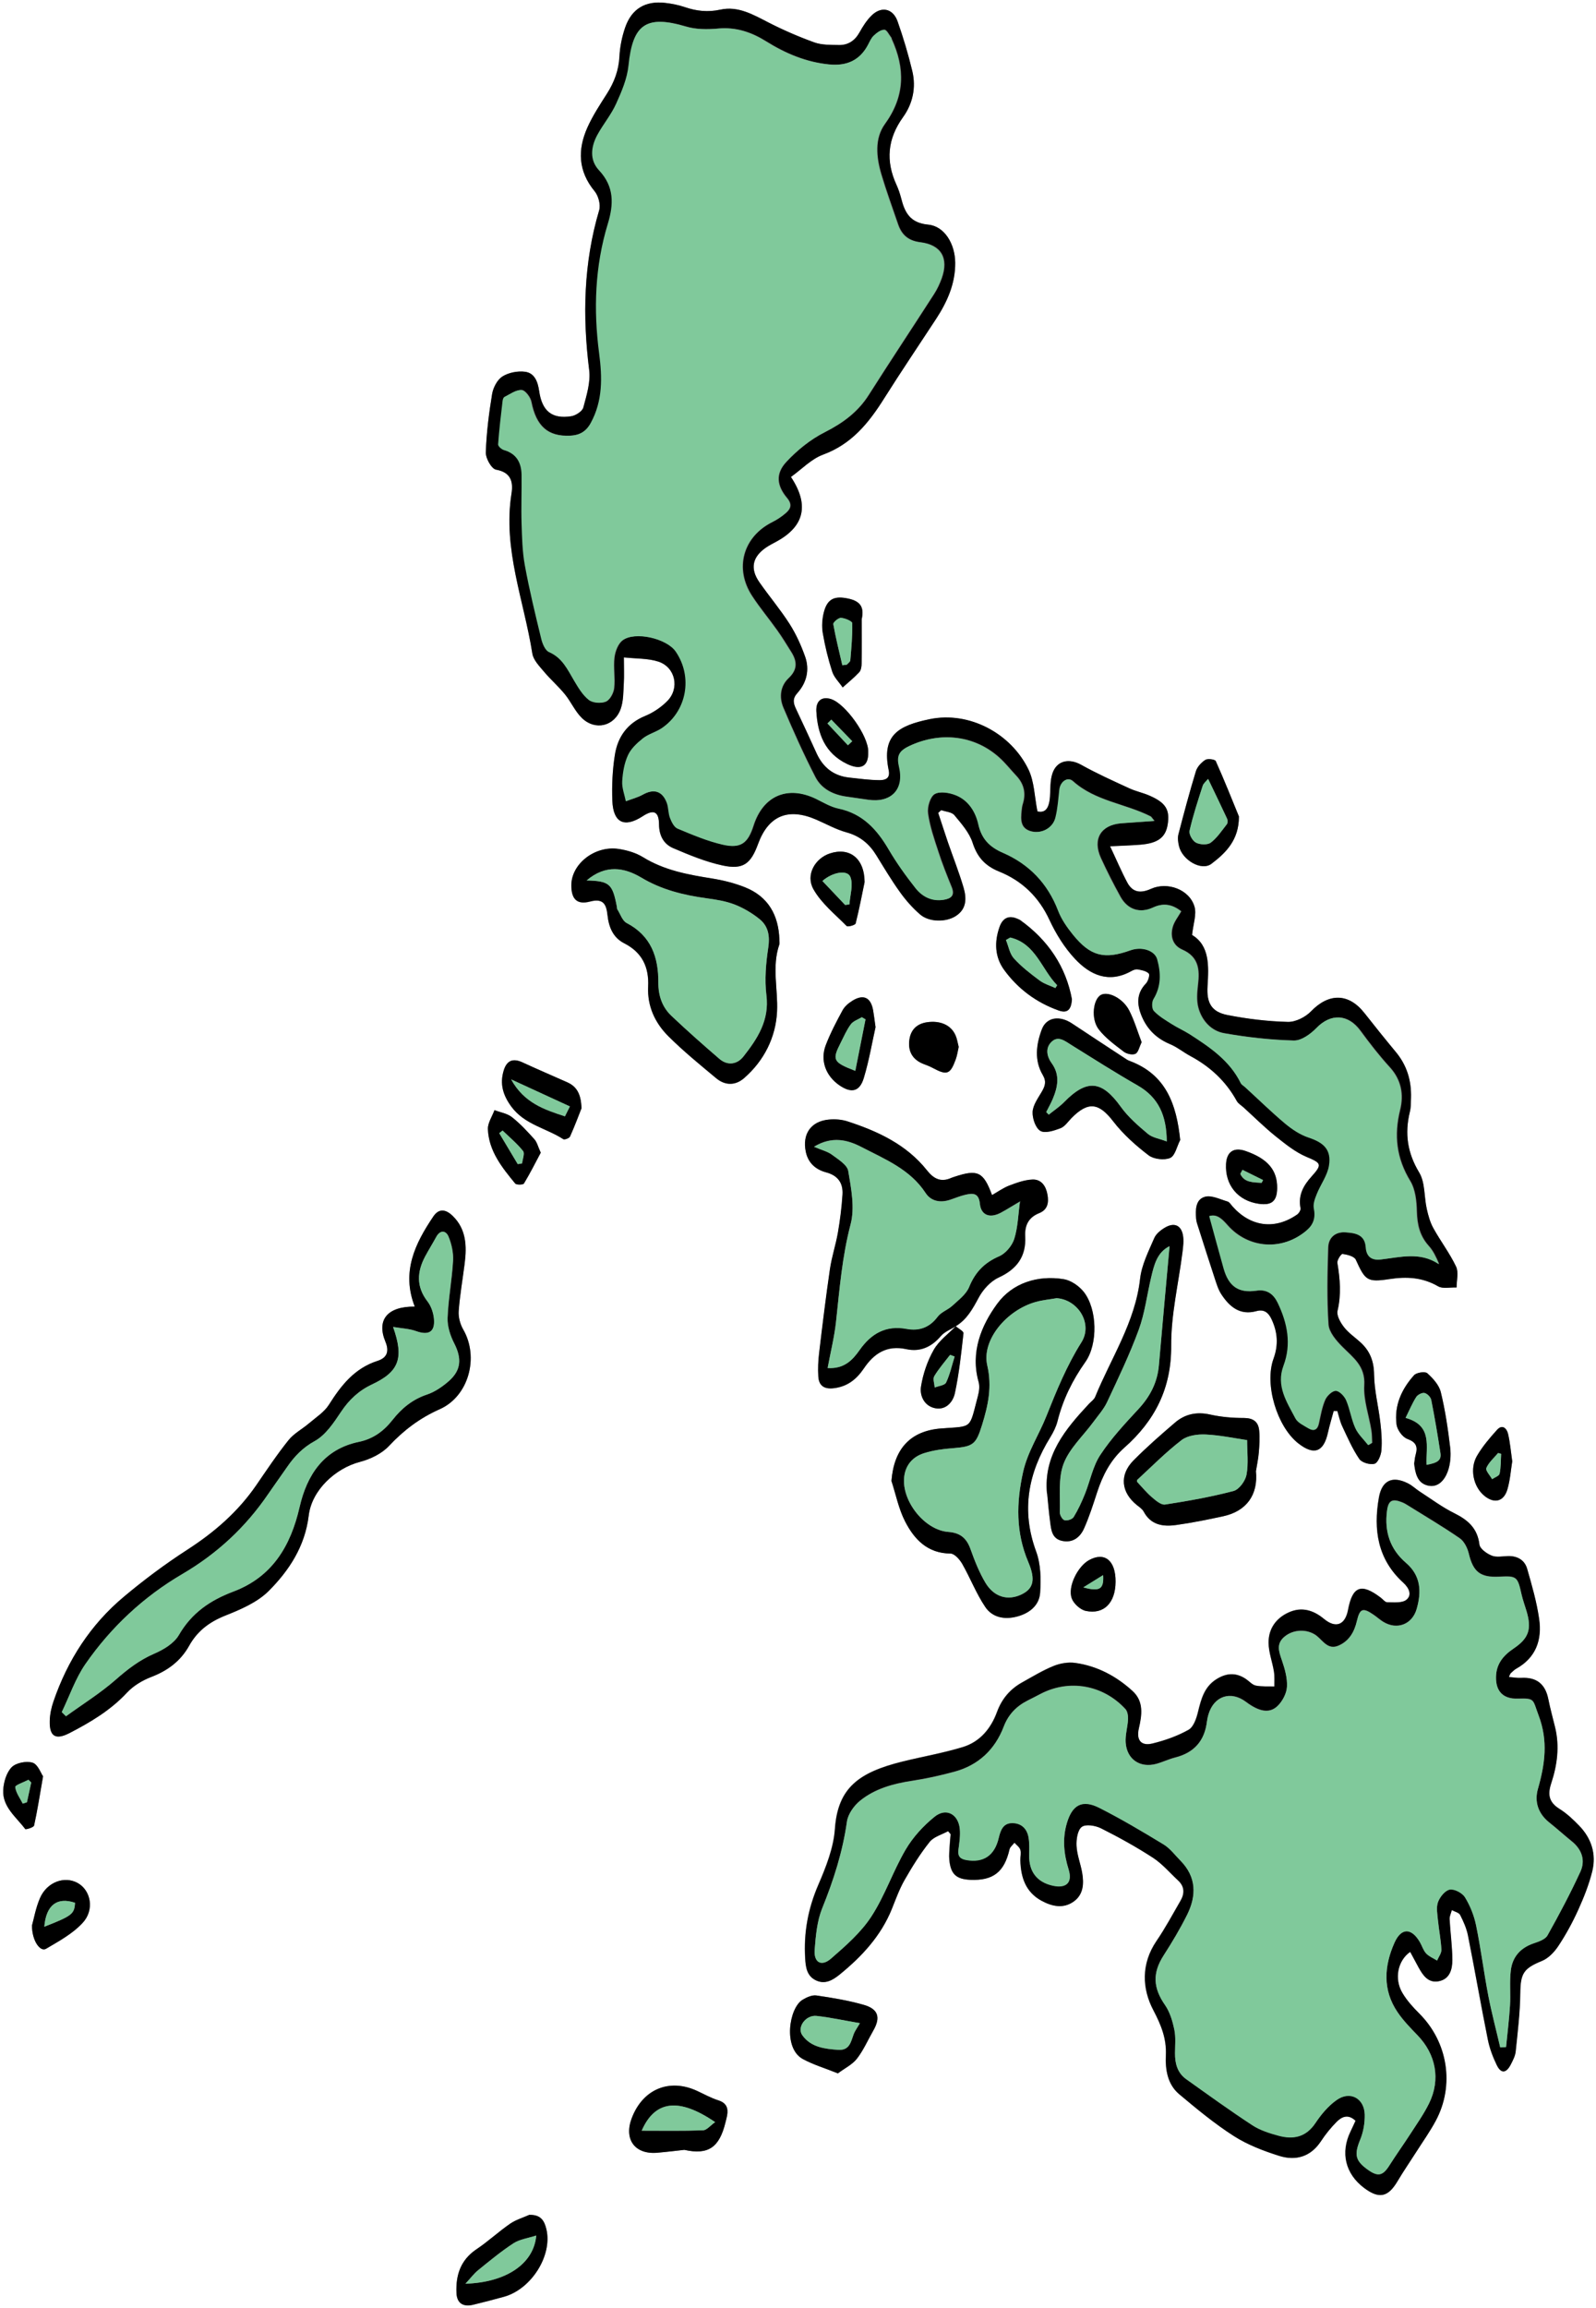 <?xml version="1.0" encoding="UTF-8"?>
<svg id="Layer_1" data-name="Layer 1" xmlns="http://www.w3.org/2000/svg" viewBox="0 0 215.7 311.77">
  <rect x="0" y="0" width="215.7" height="311.77" fill="#808080" stroke="none"/>
  <defs>
    <style>
      .cls-1, .cls-2, .cls-3 {
        stroke-width: 0px;
      }

      .cls-2 {
        fill: #fff;
      }

      .cls-3 {
        fill: #80c99b;
      }
    </style>
  </defs>
  <path class="cls-2" d="M215.7,311.77H0C0,207.85,0,103.92,0,0c71.9,0,143.8,0,215.7,0,0,103.92,0,207.85,0,311.77ZM129.22,179.1c-1.03,1.06-2.31,1.98-3.02,3.23-.85,1.51-1.45,3.26-1.72,4.97-.19,1.24.46,2.63,1.93,2.91,1.46.28,2.4-.87,2.65-2.03.57-2.66.86-5.39,1.16-8.1.03-.27-.68-.62-1.04-.94,1.52-.91,2.3-2.35,3.11-3.87.58-1.08,1.59-2.19,2.68-2.7,2.48-1.14,3.74-2.85,3.6-5.56-.08-1.49.45-2.57,1.88-3.14,1.17-.47,1.32-1.43,1.13-2.5-.2-1.15-.82-2.1-2.05-2.04-1.06.05-2.12.43-3.13.82-.8.31-1.52.83-2.31,1.28-1.17-3.16-1.94-3.51-5.06-2.48-.15.05-.3.1-.45.16-1.39.62-2.36.14-3.28-1.02-2.77-3.49-6.65-5.28-10.75-6.62-.78-.26-1.68-.32-2.51-.24-2.43.22-3.62,1.96-3.12,4.35.32,1.54,1.36,2.41,2.75,2.78,1.61.43,2.3,1.46,2.21,2.99-.1,1.72-.32,3.45-.62,5.15-.29,1.66-.83,3.28-1.08,4.94-.55,3.76-1.01,7.54-1.46,11.32-.12,1.04-.17,2.11-.11,3.16.07,1.2.74,1.73,2.03,1.6,1.86-.2,3.11-1.19,4.11-2.66,1.38-2.05,3.12-3.2,5.77-2.62,1.84.4,3.39-.29,4.65-1.77.51-.6,1.37-.91,2.07-1.35ZM106.9,64.42c1.43-1.02,2.73-2.43,4.34-3.01,3.87-1.42,6.17-4.29,8.24-7.58,2.28-3.63,4.69-7.18,7.04-10.77,1.5-2.3,2.6-4.75,2.57-7.56-.02-2.54-1.44-4.94-3.65-5.15-2.46-.23-3.17-1.63-3.66-3.58-.16-.61-.36-1.22-.63-1.8-1.49-3.23-1.21-6.22.89-9.14,1.31-1.83,1.77-4.01,1.25-6.22-.54-2.26-1.21-4.5-1.98-6.69-.63-1.81-2.26-2.13-3.59-.75-.62.63-1.11,1.41-1.55,2.19-.63,1.13-1.55,1.76-2.82,1.73-1.1-.03-2.28.01-3.29-.35-2.13-.76-4.22-1.67-6.24-2.71-2.05-1.05-4.09-2.23-6.46-1.72-1.7.37-3.23.2-4.82-.34-.85-.29-1.75-.46-2.64-.57-2.7-.31-4.55.79-5.43,3.36-.42,1.24-.7,2.57-.76,3.88-.1,1.87-.71,3.49-1.7,5.04-.94,1.47-1.91,2.95-2.62,4.53-1.35,3.02-1.27,5.92.97,8.63.51.62.84,1.82.61,2.57-2.11,7.1-2.26,14.27-1.35,21.57.21,1.64-.35,3.42-.79,5.07-.14.52-1.03,1.09-1.64,1.18-2.59.4-3.93-.69-4.33-3.4-.18-1.25-.6-2.44-1.91-2.61-1-.13-2.23.11-3.06.64-.7.45-1.25,1.51-1.39,2.38-.43,2.61-.76,5.25-.85,7.88-.03.8.77,2.22,1.38,2.32,2.08.37,2.33,1.72,2.09,3.25-1.18,7.48,1.68,14.42,2.82,21.59.14.87.94,1.69,1.56,2.43.89,1.07,1.96,1.99,2.84,3.07.83,1.02,1.37,2.3,2.29,3.2,1.8,1.75,4.4,1.13,5.25-1.23.38-1.06.35-2.28.42-3.44.06-1.04.01-2.09.01-3.51,1.7.19,3.27.12,4.67.57,2.29.75,2.91,3.61,1.2,5.32-.84.84-1.9,1.57-3,2.02-2.43.99-3.71,2.84-4.09,5.27-.32,2.02-.41,4.11-.34,6.16.11,3.01,1.64,3.72,4.12,2.1,1.46-.95,2.17-.65,2.19,1.11.01,1.52.63,2.66,1.91,3.21,2.17.93,4.39,1.85,6.68,2.34,2.77.6,3.82-.21,4.79-2.89,1.4-3.83,4.06-4.95,7.87-3.3,1.36.59,2.68,1.33,4.09,1.72,1.82.5,3.08,1.55,4.03,3.1,1.03,1.67,2.03,3.36,3.18,4.95.8,1.11,1.72,2.16,2.75,3.05,1.23,1.05,3.49,1.05,4.81.2,1.49-.96,1.46-2.42,1.05-3.83-.61-2.08-1.42-4.1-2.12-6.14-.45-1.31-.87-2.64-1.31-3.96.14-.12.27-.25.41-.37.6.21,1.42.25,1.77.67.95,1.15,2.02,2.36,2.47,3.73.63,1.96,1.7,3.12,3.58,3.89,3.1,1.25,5.37,3.42,6.81,6.54.88,1.89,2.04,3.76,3.46,5.27,2.03,2.16,4.55,3.33,7.56,1.66.27-.15.62-.3.9-.25.53.09,1.17.21,1.5.56.17.18-.08,1.03-.38,1.34-1.37,1.42-1.21,2.98-.51,4.57.76,1.72,2.03,2.91,3.8,3.64.96.4,1.79,1.09,2.71,1.59,2.67,1.43,4.8,3.4,6.27,6.07.19.35.61.58.92.87,1.45,1.31,2.84,2.7,4.36,3.92,1.3,1.04,2.64,2.13,4.15,2.76,1.98.83,2.17,1.01.7,2.63-1.12,1.24-1.86,2.55-1.51,4.31.05.25-.22.68-.46.85-3.01,2.09-6.27,1.67-8.74-1.1-.21-.24-.4-.58-.67-.66-1.01-.29-2.14-.89-3.04-.64-1.29.35-1.3,1.77-1.2,2.97.03.41.19.82.32,1.23.72,2.26,1.43,4.52,2.18,6.77.25.75.47,1.54.9,2.19,1.11,1.69,2.52,2.9,4.76,2.28,1.01-.28,1.61.2,2.02,1.07.83,1.75.97,3.47.28,5.36-1.26,3.47.48,9.17,3.33,11.42,2.13,1.68,3.44,1.2,4.02-1.42.22-.99.52-1.96.78-2.94.17,0,.33.01.5.02.21.68.35,1.39.65,2.03.71,1.51,1.38,3.06,2.31,4.43.34.5,1.46.83,2.06.65.46-.13.87-1.16.93-1.81.1-1.26,0-2.54-.15-3.8-.25-2.15-.81-4.28-.84-6.42-.02-1.81-.55-3.19-1.83-4.36-.74-.68-1.61-1.25-2.22-2.04-.48-.62-1.04-1.58-.89-2.23.52-2.19.34-4.3-.02-6.46-.06-.38.51-1.24.7-1.22.64.09,1.58.32,1.79.78,1.26,2.78,1.52,3.07,4.52,2.62,2.34-.36,4.48-.25,6.6.97.65.37,1.65.12,2.5.16,0-.95.3-2.05-.07-2.82-.86-1.81-2.09-3.43-3.07-5.19-.44-.79-.69-1.71-.89-2.6-.36-1.64-.2-3.56-1.02-4.91-1.6-2.65-1.98-5.26-1.27-8.18.15-.61.14-1.26.16-1.9.07-2.31-.54-4.39-2.04-6.19-1.44-1.74-2.85-3.5-4.25-5.27-2.14-2.72-4.81-2.73-7.22-.24-.76.78-2.09,1.46-3.14,1.43-2.73-.07-5.49-.41-8.17-.93-2.17-.43-2.83-1.66-2.68-3.91.17-2.75.28-5.48-2.09-6.9.16-1.5.63-2.77.33-3.82-.67-2.33-3.65-3.42-5.88-2.41-1.47.67-2.51.45-3.21-.86-.81-1.52-1.49-3.11-2.32-4.89,1.44-.07,2.79-.11,4.14-.22,2.31-.19,3.34-.97,3.63-2.65.35-2.04-.23-3.02-2.49-3.99-.87-.37-1.83-.57-2.69-.97-2.19-1.01-4.4-2-6.51-3.18-1.61-.9-3.28-.58-3.87,1.17-.32.96-.26,2.06-.33,3.11-.12,1.72-.7,2.25-1.7,2.02-.4-2.02-.42-4.01-1.2-5.64-2.36-4.9-8.01-7.92-13.35-6.82-4.3.89-6.52,2.2-5.55,6.9.24,1.15-.53,1.34-1.24,1.34-1.37-.01-2.74-.2-4.11-.35-2.08-.23-3.51-1.35-4.38-3.24-.93-2.02-1.85-4.04-2.8-6.04-.37-.77-.49-1.38.19-2.14,1.25-1.39,1.67-3.12,1.05-4.9-.54-1.53-1.23-3.05-2.1-4.42-1.25-1.96-2.77-3.75-4.1-5.66-1.27-1.82-.94-3.38.87-4.64.48-.33,1-.59,1.51-.87,3.69-2.03,4.41-4.9,1.9-8.69ZM190.58,263.64c.41.76.75,1.4,1.1,2.04.61,1.11,1.33,2.2,2.79,1.89,1.46-.31,1.8-1.63,1.79-2.86,0-1.84-.27-3.69-.37-5.53-.02-.4.19-.81.3-1.21.39.21.96.33,1.13.66.45.88.87,1.82,1.06,2.79.93,4.67,1.74,9.36,2.68,14.03.24,1.18.68,2.35,1.2,3.44.57,1.19,1.27,1.14,1.89-.05.29-.56.61-1.17.67-1.78.27-2.61.59-5.23.62-7.85.03-2.69.44-3.36,2.94-4.38.88-.36,1.69-1.22,2.23-2.05,1.01-1.54,1.9-3.18,2.67-4.86.76-1.68,1.45-3.41,1.89-5.2.57-2.31-.11-4.43-1.77-6.15-.81-.83-1.68-1.65-2.65-2.26-1.44-.9-1.63-1.93-1.12-3.49.81-2.43,1.14-4.96.52-7.52-.31-1.28-.67-2.54-.92-3.83-.41-2.04-1.59-2.98-3.67-2.86-.52.03-1.05-.07-1.66-.12.15-.32.17-.43.24-.5.23-.22.45-.46.73-.61,2.68-1.49,3.53-3.92,3.12-6.74-.33-2.29-.98-4.54-1.62-6.77-.34-1.18-1.32-1.74-2.58-1.71-.74.02-1.56.2-2.2-.06-.67-.27-1.6-.93-1.67-1.51-.27-2.19-1.55-3.3-3.39-4.22-1.64-.81-3.13-1.93-4.68-2.93-.53-.34-1-.8-1.56-1.09-2.12-1.08-3.54-.42-3.95,1.9-.77,4.36-.17,8.36,3.3,11.51.76.69,1.22,1.65.42,2.3-.58.47-1.71.34-2.59.34-.3,0-.59-.41-.89-.63-2.61-2-3.81-1.55-4.41,1.65-.39,2.07-1.67,2.54-3.26,1.22-1.41-1.17-2.99-1.66-4.72-.89-1.75.77-2.77,2.22-2.76,4.12.01,1.29.51,2.57.72,3.86.11.67.05,1.36.06,2.04-.84-.03-1.7.05-2.51-.12-.48-.1-.87-.57-1.31-.87-1.34-.92-2.65-.84-4.01.01-1.65,1.04-2.07,2.69-2.49,4.43-.21.87-.6,2.02-1.27,2.4-1.5.85-3.19,1.44-4.87,1.85-1.56.38-2.22-.46-1.86-2.03.42-1.81.69-3.65-.85-5.06-2.19-2-4.77-3.37-7.73-3.79-.95-.13-2.04.05-2.93.41-1.47.59-2.83,1.43-4.22,2.2-1.64.91-2.77,2.22-3.43,4.01-.82,2.24-2.3,4.03-4.61,4.74-2.67.81-5.44,1.29-8.16,1.96-5.89,1.46-8.75,3.53-9.14,9.1-.18,2.57-1.21,5.16-2.25,7.57-1.38,3.21-1.98,6.46-1.77,9.91.07,1.2.22,2.38,1.45,2.97,1.24.59,2.27-.02,3.2-.78,2.99-2.43,5.57-5.19,7.05-8.84.54-1.32,1.02-2.69,1.72-3.92,1.02-1.78,2.11-3.55,3.39-5.15.56-.7,1.65-.98,2.5-1.46.12.14.23.28.35.41-.05.57-.11,1.13-.14,1.7-.03.58-.1,1.17-.04,1.74.18,1.94.91,2.64,2.81,2.72,3.11.14,4.62-1.05,5.32-4.11.08-.33.44-.6.67-.9.28.32.69.59.8.96.13.43-.02.94,0,1.42.06,2.29.71,4.3,2.88,5.47,1.37.74,2.85,1.08,4.23.16,1.43-.95,1.5-2.48,1.23-4.01-.21-1.2-.69-2.37-.75-3.57-.04-.88.14-2.14.71-2.57.55-.4,1.86-.18,2.61.2,2.41,1.21,4.78,2.52,7.04,3.99,1.26.82,2.27,2.02,3.38,3.06.88.81.88,1.76.32,2.73-1.06,1.83-2.06,3.7-3.25,5.44-2.09,3.06-1.97,6.41-.42,9.35,1.06,2.02,1.79,3.83,1.69,6.08-.09,1.95.22,3.92,1.79,5.25,2.38,2,4.8,4,7.41,5.67,1.85,1.18,3.98,1.99,6.09,2.66,2.26.72,4.28.14,5.68-2,.61-.93,1.32-1.8,2.1-2.59.7-.71,1.57-1.09,2.56-.14-.23.49-.44.97-.67,1.44-1.39,2.87-.71,5.72,1.83,7.63,2.02,1.51,3.23,1.25,4.51-.91.81-1.36,1.71-2.66,2.56-4,.88-1.38,1.84-2.73,2.61-4.17,2.57-4.8,1.63-10.61-2.2-14.45-.85-.86-1.69-1.78-2.31-2.81-1.12-1.88-.66-4.34,1.04-5.54ZM56.05,176.47c-3.66-.04-5.18,1.77-3.95,4.75.6,1.45.07,2.22-1.07,2.58-3.11,1-4.91,3.3-6.56,5.91-.64,1.01-1.78,1.73-2.72,2.54-.91.77-2.03,1.35-2.75,2.26-1.55,1.94-2.94,4.02-4.35,6.07-2.47,3.6-5.67,6.37-9.33,8.73-2.97,1.92-5.83,4.05-8.54,6.32-4.53,3.78-7.64,8.6-9.55,14.18-.29.84-.48,1.75-.5,2.63-.05,2.09.79,2.6,2.67,1.63,2.83-1.46,5.54-3.07,7.76-5.45.86-.93,2.08-1.66,3.27-2.12,2.23-.86,3.99-2.16,5.15-4.24,1.11-1.98,2.74-3.2,4.88-4.06,2.08-.83,4.33-1.79,5.87-3.33,2.76-2.77,4.9-6.03,5.4-10.18.41-3.44,3.62-6.38,6.9-7.24,1.42-.37,2.96-1.1,3.94-2.15,1.99-2.13,4.17-3.77,6.86-4.97,3.94-1.75,5.34-7.03,3.19-10.75-.42-.73-.68-1.69-.62-2.51.15-2.16.54-4.3.81-6.45.29-2.32.23-4.58-1.59-6.37-1.03-1.01-1.94-1.02-2.65.05-2.46,3.66-4.34,7.46-2.51,12.16ZM120.48,200c.6,1.84.97,3.79,1.85,5.49,1.24,2.42,3.03,4.32,6.14,4.34.54,0,1.24.8,1.58,1.39,1.1,1.91,1.9,4.01,3.12,5.83.95,1.41,2.58,1.75,4.29,1.29,1.69-.45,3-1.51,3.12-3.21.13-1.85.09-3.88-.54-5.58-2.05-5.55-1.09-10.58,1.92-15.44.41-.67.78-1.41.97-2.16.73-2.92,2.02-5.54,3.76-7.99,1.73-2.43,1.63-7.15-.22-9.48-.64-.8-1.73-1.56-2.71-1.71-3.54-.57-6.93.53-8.96,3.3-2.2,2.98-3.66,6.58-2.53,10.59.16.57.07,1.28-.09,1.87-1.21,4.55-.64,4.08-4.93,4.4-4.2.31-6.42,2.76-6.76,7.07ZM105.33,126.93c-.11-3.31-1.51-5.83-4.67-7.08-1.41-.56-2.93-.94-4.43-1.18-3.26-.51-6.45-1.1-9.34-2.88-.96-.59-2.15-.94-3.28-1.11-3.21-.49-6.39,1.99-6.4,4.88-.01,1.87.74,2.69,2.53,2.22,1.88-.5,2.2.48,2.36,1.86.18,1.61.74,3.01,2.26,3.78,2.41,1.23,3.36,3.2,3.23,5.85-.13,2.64.94,4.92,2.75,6.72,2.02,2.01,4.25,3.82,6.44,5.65,1.2,1,2.58,1.03,3.78-.01,2.71-2.37,4.27-5.54,4.45-8.97.15-3.01-.73-6.07.31-9.08.07-.19,0-.42,0-.63ZM141.51,201.74c.13,1.26.23,2.53.4,3.78.15,1.1.23,2.3,1.63,2.6,1.43.3,2.41-.48,2.94-1.65.71-1.58,1.24-3.26,1.78-4.91.75-2.3,1.81-4.37,3.67-6.02,4.12-3.65,6.38-8.01,6.34-13.76-.03-4.22,1-8.46,1.53-12.69.09-.73.18-1.49.07-2.2-.22-1.35-1.12-1.8-2.32-1.15-.62.34-1.3.87-1.57,1.49-.76,1.78-1.7,3.61-1.91,5.49-.66,5.87-3.92,10.69-6.07,15.95-.15.37-.55.63-.84.94-3.19,3.43-6.16,6.95-5.67,12.13ZM159.5,153.99c-.51-4.91-1.94-8.9-6.88-10.72-.24-.09-.46-.25-.69-.4-2.34-1.54-4.69-3.06-7.02-4.62-1.72-1.15-3.5-.88-4.12.79-.76,2.03-1.03,4.17.13,6.14.54.92.31,1.53-.15,2.3-.5.86-1.17,1.77-1.22,2.69-.04.87.39,2.17,1.04,2.56.62.38,1.85-.02,2.72-.35.59-.22,1.02-.89,1.5-1.38,2.27-2.3,3.71-2.05,5.65.47,1.33,1.73,3.02,3.23,4.76,4.56.7.54,2.12.71,2.92.36.67-.29.92-1.57,1.35-2.41ZM169.74,198.67c.13-.82.32-1.65.38-2.48.08-.99.15-2,.05-2.99-.12-1.16-.8-1.68-2.06-1.68-1.52,0-3.07-.13-4.55-.46-1.82-.41-3.4-.09-4.76,1.08-1.92,1.65-3.84,3.32-5.62,5.12-1.93,1.95-1.67,4.32.47,6.03.33.26.72.52.91.87.97,1.82,2.61,2.06,4.36,1.82,2.15-.3,4.28-.72,6.4-1.19,3.13-.69,4.74-2.89,4.41-6.12ZM92.51,290.37c3.24.72,4.71-.36,5.53-3.71.08-.31.17-.61.22-.93.18-1.02-.09-1.71-1.2-2.06-1-.32-1.94-.85-2.9-1.29-3.76-1.71-7.33-.19-8.8,3.74-1.07,2.86.47,4.91,3.49,4.63,1.37-.12,2.73-.29,3.65-.39ZM71.57,299.15c-.89.4-1.85.68-2.64,1.22-1.56,1.08-2.96,2.39-4.53,3.44-2.15,1.44-2.81,3.48-2.71,5.89.06,1.4.89,1.94,2.28,1.6,1.38-.34,2.76-.7,4.13-1.07,3.72-1.03,6.58-5.58,5.75-9.1-.27-1.16-.76-2-2.28-1.96ZM113.24,280.04c.94-.7,1.95-1.19,2.57-1.98.89-1.15,1.48-2.52,2.21-3.79,1.02-1.78.69-2.92-1.3-3.49-2.08-.59-4.23-.95-6.37-1.26-.6-.09-1.34.25-1.9.59-1.82,1.12-2.64,6.53.05,7.99,1.41.77,2.98,1.23,4.74,1.94ZM78.58,149.72c-.05-2.02-.7-2.98-1.92-3.53-2.01-.91-4.04-1.77-6.05-2.69-1.27-.59-2.12-.28-2.54,1.09-.55,1.8-.11,3.33,1.03,4.88,1.79,2.43,4.71,2.9,7.02,4.4.17.11.81-.13.91-.35.64-1.43,1.19-2.9,1.54-3.79ZM144.87,134.99c-.8-4.39-3.2-8.01-7.01-10.73-.08-.06-.19-.09-.29-.14-1.23-.57-2.06-.14-2.49,1.07-.71,2.01-.65,4.05.6,5.77,1.86,2.57,4.36,4.43,7.38,5.51,1.16.41,1.71-.06,1.8-1.49ZM191.13,197.65c.14,1.36.44,2.65,1.8,2.99,1.43.36,2.32-.75,2.74-1.89.36-.99.46-2.17.33-3.23-.3-2.51-.67-5.03-1.27-7.49-.24-.96-1.06-1.87-1.83-2.55-.3-.27-1.45-.1-1.78.27-1.68,1.86-2.7,4.09-2.37,6.65.09.72.8,1.71,1.45,1.95,1.22.44,1.44,1.05,1.13,2.15-.12.4-.14.83-.19,1.16ZM167.44,110.29c-.93-2.26-1.97-4.9-3.13-7.48-.11-.24-1.08-.37-1.41-.16-.54.35-1.09.94-1.28,1.55-.86,2.82-1.62,5.67-2.36,8.52-.13.49-.04,1.06.08,1.57.44,1.89,3.04,3.41,4.39,2.39,1.92-1.46,3.71-3.18,3.71-6.37ZM118.33,138.73c-.15-1.04-.21-1.67-.33-2.29-.31-1.72-1.3-2.2-2.79-1.28-.52.32-1.06.78-1.34,1.3-.83,1.53-1.65,3.08-2.27,4.71-.79,2.06.01,4.16,1.85,5.42,1.61,1.1,2.73.87,3.29-.98.71-2.37,1.13-4.83,1.59-6.88ZM4.33,260.03c-.02,2.08,1.11,3.65,1.9,3.18,1.74-1.02,3.6-2.04,4.95-3.5,1.63-1.77,1.09-4.4-.67-5.38-1.79-.99-4.17-.13-5.1,2.04-.58,1.34-.83,2.82-1.07,3.66ZM116.85,119.14c-.02-3.24-2.06-4.73-4.69-3.87-2.01.66-3.31,2.9-2.22,4.84,1.07,1.9,2.91,3.37,4.48,4.96.15.16,1.16-.12,1.22-.34.5-1.98.88-4,1.21-5.59ZM116.46,83.6c.38-1.75-.31-2.52-2.19-2.82-1.62-.26-2.49.22-2.93,1.9-.23.89-.31,1.9-.15,2.81.3,1.77.72,3.52,1.28,5.23.25.78.93,1.42,1.41,2.13.76-.68,1.56-1.32,2.24-2.06.25-.27.32-.79.32-1.2.03-2,.01-3.99.01-5.99ZM73.08,155.69c-.37-.8-.5-1.41-.86-1.81-.95-1.06-1.93-2.12-3.04-2.99-.64-.5-1.56-.64-2.35-.94-.31.86-.92,1.72-.89,2.57.12,2.95,1.91,5.17,3.69,7.34.17.21,1.06.19,1.18,0,.83-1.37,1.55-2.81,2.27-4.16ZM117.34,101.53c.03-2.1-3.06-6.47-5.02-7.1-1.22-.39-2.06.2-1.99,1.63.16,3.06,1.16,5.69,4.15,7.13,1.77.85,2.93.44,2.86-1.65ZM172.61,160.48c.03-2.42-1.27-3.97-4.24-5.01-1.61-.56-2.58.08-2.67,1.76-.14,2.84,1.61,4.96,4.43,5.36,1.74.25,2.45-.36,2.48-2.11ZM129.57,141.38c-.14-.54-.21-1.07-.42-1.54-.61-1.4-2.07-2.03-3.86-1.77-1.47.22-2.26,1.12-2.4,2.53-.16,1.56.58,2.63,2.07,3.16.4.14.79.31,1.16.51,1.89,1,2.32.84,3.06-1.2.19-.54.27-1.12.4-1.69ZM154.29,140.77c-.55-1.44-.98-2.9-1.66-4.25-.83-1.65-2.83-2.66-3.83-2.14-1.06.55-1.4,3.23-.31,4.65.91,1.18,2.18,2.1,3.38,3.02.4.3,1.18.47,1.58.29.39-.18.52-.91.84-1.56ZM204.38,197.37c-.2-1.34-.29-2.56-.57-3.73-.18-.73-.77-1.32-1.49-.52-.98,1.1-1.96,2.24-2.7,3.5-1.02,1.75-.5,4.14.94,5.36,1.36,1.15,2.68.86,3.17-.84.36-1.25.45-2.58.65-3.78ZM150.77,213.64c.02-2.87-1.48-4.08-3.59-2.92-1.51.84-2.91,3.57-2.34,5.15.26.73,1.17,1.55,1.92,1.71,2.46.51,4-1.11,4.01-3.94ZM5.82,239.93c-.31-.44-.71-1.63-1.42-1.85-.83-.26-2.24.01-2.83.61-.71.73-1.09,2.02-1.14,3.1-.11,2.28,1.76,3.63,2.97,5.25.08.1,1.14-.22,1.2-.47.45-2.01.76-4.04,1.21-6.64Z"/>
  <path class="cls-1" d="M106.9,64.42c2.51,3.79,1.79,6.66-1.9,8.69-.51.28-1.04.54-1.51.87-1.81,1.26-2.13,2.82-.87,4.64,1.33,1.91,2.85,3.7,4.1,5.66.87,1.37,1.56,2.89,2.1,4.42.62,1.77.2,3.51-1.05,4.9-.68.75-.56,1.36-.19,2.14.95,2,1.88,4.02,2.8,6.04.87,1.88,2.3,3.01,4.38,3.24,1.37.15,2.74.34,4.11.35.72,0,1.48-.18,1.24-1.34-.97-4.7,1.24-6.01,5.55-6.9,5.34-1.1,10.99,1.92,13.35,6.82.78,1.63.8,3.62,1.2,5.64,1,.23,1.58-.3,1.7-2.02.07-1.04,0-2.14.33-3.11.59-1.76,2.25-2.07,3.87-1.17,2.11,1.18,4.32,2.17,6.51,3.18.86.4,1.81.59,2.69.97,2.26.97,2.84,1.94,2.49,3.99-.29,1.68-1.32,2.45-3.63,2.65-1.35.11-2.7.15-4.14.22.84,1.77,1.51,3.37,2.32,4.89.7,1.31,1.74,1.52,3.21.86,2.22-1,5.2.08,5.88,2.41.3,1.05-.17,2.32-.33,3.82,2.37,1.41,2.27,4.15,2.09,6.9-.14,2.25.51,3.48,2.68,3.91,2.69.53,5.44.86,8.17.93,1.05.03,2.38-.64,3.14-1.43,2.41-2.49,5.08-2.48,7.22.24,1.39,1.77,2.81,3.54,4.25,5.27,1.5,1.81,2.11,3.88,2.04,6.19-.02.64,0,1.29-.16,1.9-.71,2.91-.33,5.53,1.27,8.18.81,1.35.65,3.27,1.02,4.91.2.89.45,1.81.89,2.6.97,1.76,2.21,3.38,3.07,5.19.37.78.07,1.87.07,2.82-.84-.04-1.85.22-2.5-.16-2.11-1.22-4.26-1.33-6.6-.97-3,.46-3.25.16-4.52-2.62-.21-.46-1.15-.69-1.79-.78-.19-.03-.77.84-.7,1.22.36,2.16.54,4.27.02,6.46-.15.65.4,1.61.89,2.23.61.78,1.48,1.36,2.22,2.04,1.28,1.17,1.81,2.55,1.83,4.36.03,2.14.59,4.27.84,6.42.15,1.26.25,2.54.15,3.8-.05.66-.47,1.68-.93,1.81-.6.17-1.73-.16-2.06-.65-.93-1.37-1.6-2.92-2.31-4.43-.3-.64-.44-1.35-.65-2.03-.17,0-.33-.01-.5-.02-.26.98-.56,1.95-.78,2.94-.58,2.63-1.9,3.1-4.02,1.42-2.85-2.25-4.59-7.94-3.33-11.42.69-1.89.55-3.61-.28-5.36-.41-.87-1.01-1.35-2.02-1.07-2.24.62-3.65-.59-4.76-2.28-.42-.65-.65-1.44-.9-2.19-.74-2.25-1.46-4.51-2.18-6.77-.13-.4-.29-.81-.32-1.23-.1-1.2-.09-2.62,1.2-2.97.89-.24,2.03.35,3.04.64.27.08.46.42.67.66,2.47,2.77,5.73,3.19,8.74,1.1.24-.17.51-.6.46-.85-.35-1.76.39-3.07,1.51-4.31,1.47-1.63,1.27-1.8-.7-2.63-1.51-.64-2.85-1.73-4.15-2.76-1.52-1.22-2.91-2.6-4.36-3.92-.31-.28-.73-.52-.92-.87-1.47-2.68-3.6-4.64-6.27-6.07-.92-.49-1.76-1.19-2.71-1.59-1.77-.73-3.04-1.92-3.8-3.64-.7-1.59-.86-3.15.51-4.57.3-.31.55-1.16.38-1.34-.33-.35-.97-.47-1.5-.56-.28-.05-.63.1-.9.25-3.01,1.66-5.53.5-7.56-1.66-1.42-1.51-2.58-3.38-3.46-5.27-1.45-3.12-3.71-5.29-6.81-6.54-1.88-.76-2.95-1.93-3.58-3.89-.44-1.37-1.51-2.58-2.47-3.73-.35-.42-1.17-.46-1.77-.67-.14.12-.27.25-.41.37.44,1.32.86,2.64,1.31,3.96.71,2.05,1.51,4.07,2.12,6.14.41,1.41.44,2.87-1.05,3.83-1.31.85-3.58.85-4.81-.2-1.03-.88-1.96-1.94-2.75-3.05-1.14-1.59-2.15-3.28-3.18-4.95-.96-1.56-2.21-2.6-4.03-3.1-1.42-.39-2.73-1.13-4.09-1.72-3.81-1.65-6.47-.53-7.87,3.3-.98,2.68-2.02,3.49-4.79,2.89-2.29-.49-4.51-1.42-6.68-2.34-1.28-.55-1.9-1.69-1.91-3.21-.02-1.76-.73-2.06-2.19-1.11-2.49,1.62-4.01.91-4.12-2.1-.08-2.05.02-4.14.34-6.16.38-2.42,1.66-4.27,4.09-5.27,1.1-.45,2.17-1.17,3-2.02,1.7-1.72,1.09-4.57-1.2-5.32-1.4-.46-2.97-.39-4.67-.57,0,1.43.05,2.47-.01,3.51-.07,1.15-.04,2.37-.42,3.44-.85,2.37-3.45,2.98-5.25,1.23-.92-.9-1.46-2.18-2.29-3.2-.88-1.08-1.94-2-2.84-3.07-.62-.74-1.42-1.55-1.56-2.43-1.13-7.17-4-14.11-2.82-21.59.24-1.54-.01-2.88-2.09-3.25-.6-.11-1.4-1.53-1.38-2.32.09-2.64.42-5.28.85-7.88.14-.87.69-1.93,1.39-2.38.84-.53,2.07-.77,3.06-.64,1.3.17,1.73,1.36,1.91,2.61.39,2.71,1.73,3.8,4.33,3.4.62-.1,1.5-.67,1.64-1.18.44-1.65,1-3.43.79-5.07-.91-7.29-.76-14.47,1.35-21.57.22-.75-.1-1.95-.61-2.57-2.24-2.71-2.33-5.61-.97-8.63.71-1.58,1.68-3.06,2.62-4.53.99-1.55,1.61-3.17,1.7-5.04.07-1.31.34-2.64.76-3.88.88-2.57,2.73-3.67,5.43-3.36.89.1,1.79.28,2.64.57,1.59.54,3.12.71,4.82.34,2.37-.52,4.4.66,6.46,1.72,2.01,1.03,4.11,1.94,6.24,2.71,1.01.36,2.19.33,3.29.35,1.27.03,2.19-.59,2.82-1.73.43-.78.93-1.56,1.55-2.19,1.34-1.38,2.96-1.06,3.59.75.77,2.19,1.44,4.43,1.98,6.69.53,2.22.07,4.39-1.25,6.22-2.1,2.92-2.37,5.91-.89,9.14.26.57.47,1.19.63,1.8.49,1.95,1.21,3.35,3.66,3.58,2.21.21,3.63,2.61,3.65,5.15.02,2.81-1.07,5.26-2.57,7.56-2.35,3.59-4.75,7.14-7.04,10.77-2.07,3.29-4.38,6.16-8.24,7.58-1.6.59-2.91,1.99-4.34,3.01ZM156.06,110.88c-.39-.47-.44-.58-.52-.62-3.42-1.74-7.48-2.05-10.5-4.76-.74-.66-1.69.09-1.81,1.16-.13,1.26-.22,2.54-.53,3.76-.36,1.41-1.87,2.2-3.25,1.87-1.55-.38-1.48-1.58-1.36-2.79.03-.32.07-.64.17-.94.45-1.45.14-2.71-.9-3.81-.73-.77-1.38-1.61-2.16-2.33-3.38-3.14-8.06-3.65-12.24-1.68-1.48.7-1.73,1.37-1.38,2.9.7,3.02-1.15,4.82-4.22,4.37-1-.15-1.99-.29-2.99-.43-1.78-.26-3.34-1.06-4.15-2.64-1.57-3.05-2.98-6.19-4.32-9.36-.59-1.39-.44-2.92.71-4,1.23-1.16,1.14-2.27.35-3.53-.62-.99-1.22-1.99-1.9-2.93-1.1-1.55-2.34-3.02-3.38-4.62-2.45-3.73-1.23-8.01,2.72-9.99.66-.33,1.29-.75,1.84-1.23.66-.57.87-1.16.16-2.02-1.41-1.67-1.58-3.3-.1-4.88,1.48-1.59,3.27-3.04,5.2-4.01,2.45-1.24,4.48-2.72,5.95-5.05,2.9-4.56,5.89-9.06,8.81-13.6.43-.66.77-1.4,1.04-2.14.97-2.71-.07-4.53-2.91-4.87-1.6-.2-2.5-.99-2.99-2.42-.77-2.26-1.59-4.49-2.27-6.78-.68-2.3-.93-4.82.5-6.78,2.71-3.75,2.73-7.49.9-11.49-.02-.05,0-.12-.04-.15-.31-.39-.62-1.08-.94-1.08-.47,0-1,.41-1.39.77-.34.31-.54.78-.76,1.2-1.11,2.16-2.91,2.94-5.26,2.72-3.14-.3-5.94-1.48-8.58-3.13-1.99-1.24-4.06-1.94-6.47-1.72-1.43.13-2.97.14-4.33-.27-5.37-1.59-7.18-.33-7.75,5.25-.18,1.77-.93,3.53-1.68,5.18-.67,1.48-1.76,2.77-2.54,4.21-.86,1.6-1.07,3.37.24,4.77,2.07,2.21,1.99,4.59,1.18,7.24-1.74,5.72-1.94,11.57-1.17,17.46.42,3.25.5,6.44-1.15,9.45-.64,1.16-1.55,1.65-2.82,1.7-3.02.13-4.58-1.3-5.23-4.58-.12-.62-.83-1.56-1.31-1.59-.75-.04-1.54.56-2.29.93-.14.07-.23.37-.25.57-.22,1.94-.46,3.88-.6,5.83-.02.24.46.67.78.77,1.71.49,2.36,1.72,2.39,3.35.04,2.17-.06,4.35,0,6.52.06,1.9.1,3.83.44,5.69.61,3.33,1.41,6.62,2.21,9.91.16.67.54,1.59,1.06,1.82,1.79.78,2.49,2.35,3.38,3.85.56.94,1.15,1.96,1.99,2.61.53.42,1.65.5,2.29.23.54-.23,1.03-1.16,1.1-1.83.15-1.36-.13-2.77.04-4.12.1-.82.48-1.84,1.09-2.31,1.68-1.29,6.01-.28,7.23,1.5,2.35,3.41,1.5,8.07-1.93,10.37-.79.53-1.77.77-2.51,1.35-.79.62-1.61,1.38-2.01,2.27-.49,1.08-.7,2.34-.78,3.54-.05.88.31,1.78.49,2.68.76-.29,1.56-.49,2.26-.88,1.5-.84,2.68-.51,3.28,1.12.23.64.18,1.38.42,2.01.21.55.55,1.26,1.02,1.45,1.99.83,4.01,1.69,6.1,2.17,2.42.56,3.38-.19,4.13-2.54,1.29-4.07,4.62-5.5,8.47-3.65,1,.48,1.99,1.09,3.06,1.32,3.25.69,5.19,2.82,6.78,5.53,1.07,1.82,2.31,3.55,3.62,5.21.92,1.16,2.19,1.84,3.78,1.58,1.02-.16,1.53-.59,1.07-1.72-.64-1.57-1.27-3.15-1.79-4.76-.56-1.71-1.16-3.43-1.4-5.19-.12-.85.29-2.25.91-2.61.72-.41,2.04-.19,2.93.18,1.67.69,2.62,2.21,2.99,3.9.43,1.95,1.51,3.07,3.32,3.85,3.56,1.54,6.07,4.14,7.47,7.83.44,1.16,1.21,2.25,2,3.23,2.35,2.91,4.22,3.38,7.76,2.11,1.52-.55,3.29,0,3.63,1.21.52,1.84.56,3.63-.5,5.37-.24.4-.23,1.3.05,1.61.67.71,1.55,1.23,2.39,1.76.8.51,1.68.89,2.47,1.4,2.72,1.75,5.39,3.55,6.88,6.59.11.22.38.36.58.54,1.79,1.65,3.53,3.35,5.4,4.91.95.79,2.05,1.53,3.21,1.91,2.05.68,3.08,1.64,2.74,3.77-.21,1.33-1.13,2.54-1.65,3.84-.24.61-.52,1.34-.4,1.94.25,1.24-.05,2.18-.98,2.98-3.29,2.8-7.9,2.49-10.72-.7-.68-.77-1.41-1.55-2.44-1.23.67,2.43,1.29,4.77,1.95,7.09.68,2.4,2.01,3.34,4.41,2.98,1.48-.22,2.34.47,2.91,1.67,1.3,2.72,1.87,5.52.77,8.46-1.02,2.73.46,4.91,1.61,7.12.31.59,1.12.95,1.75,1.34.7.43,1.19.24,1.38-.63.24-1.08.42-2.2.86-3.21.24-.55.96-1.23,1.45-1.22.49,0,1.17.71,1.41,1.26.52,1.21.7,2.56,1.24,3.76.39.86,1.15,1.55,1.74,2.31l.5-.3c-.03-.57-.02-1.14-.11-1.7-.33-2.03-1.08-4.08-.96-6.08.16-2.6-1.49-3.71-2.96-5.2-.83-.83-1.8-1.96-1.87-3.01-.23-3.46-.15-6.94-.04-10.41.04-1.32.96-2.13,2.37-2.04,1.3.09,2.62.27,2.74,2.01.08,1.27.79,1.8,2.01,1.66,2.64-.3,5.31-1.08,7.87.63-.41-.97-.8-1.8-1.39-2.45-1.22-1.35-1.57-2.88-1.62-4.66-.03-1.39-.2-2.98-.89-4.12-1.87-3.07-2.22-6.17-1.37-9.6.51-2.08.16-4.06-1.4-5.77-1.42-1.55-2.71-3.22-3.95-4.91-1.68-2.3-4.02-2.39-5.96-.36-.78.81-2.03,1.7-3.05,1.67-3.15-.08-6.32-.44-9.43-.99-1.74-.31-2.99-1.68-3.47-3.41-.27-.97-.18-2.1-.06-3.13.25-2.04.1-3.78-2.12-4.75-1.29-.56-1.66-1.78-1.28-3.09.21-.72.72-1.35,1.14-2.08-1.15-.91-2.35-1.19-3.79-.52-1.8.84-3.47.28-4.43-1.46-.94-1.71-1.83-3.45-2.64-5.22-1.17-2.57.01-4.49,2.81-4.7,1.4-.1,2.81-.2,4.51-.32Z"/>
  <path class="cls-1" d="M190.58,263.64c-1.7,1.2-2.16,3.66-1.04,5.54.61,1.03,1.45,1.96,2.31,2.81,3.83,3.84,4.77,9.65,2.2,14.45-.77,1.44-1.73,2.79-2.61,4.17-.85,1.33-1.75,2.64-2.56,4-1.28,2.16-2.49,2.43-4.51.91-2.54-1.91-3.22-4.76-1.83-7.63.23-.47.44-.94.67-1.44-.99-.95-1.85-.57-2.56.14-.78.79-1.49,1.66-2.1,2.59-1.4,2.14-3.42,2.71-5.68,2-2.11-.67-4.24-1.48-6.09-2.66-2.61-1.67-5.03-3.67-7.41-5.67-1.57-1.33-1.88-3.3-1.79-5.25.1-2.25-.63-4.06-1.69-6.08-1.55-2.94-1.66-6.28.42-9.35,1.19-1.74,2.19-3.61,3.25-5.44.56-.97.56-1.91-.32-2.73-1.12-1.03-2.13-2.24-3.38-3.06-2.26-1.47-4.63-2.78-7.04-3.99-.76-.38-2.07-.6-2.61-.2-.57.42-.76,1.69-.71,2.57.06,1.2.53,2.37.75,3.57.27,1.53.2,3.06-1.23,4.01-1.38.92-2.85.58-4.23-.16-2.17-1.17-2.82-3.18-2.88-5.47-.01-.48.14-.99,0-1.42-.11-.37-.52-.64-.8-.96-.23.3-.59.56-.67.9-.7,3.06-2.21,4.25-5.32,4.11-1.89-.09-2.63-.78-2.81-2.72-.05-.58.01-1.16.04-1.74.03-.57.09-1.13.14-1.7-.12-.14-.23-.28-.35-.41-.85.47-1.94.75-2.5,1.46-1.28,1.6-2.37,3.37-3.39,5.15-.7,1.23-1.19,2.6-1.72,3.92-1.48,3.64-4.06,6.41-7.05,8.84-.93.75-1.96,1.37-3.2.78-1.23-.59-1.38-1.77-1.45-2.97-.21-3.45.38-6.7,1.77-9.91,1.04-2.41,2.07-5,2.25-7.57.39-5.57,3.25-7.64,9.14-9.1,2.72-.67,5.49-1.14,8.16-1.96,2.31-.71,3.79-2.5,4.61-4.74.66-1.79,1.79-3.11,3.43-4.01,1.39-.77,2.76-1.61,4.22-2.2.89-.36,1.98-.55,2.93-.41,2.96.41,5.54,1.79,7.73,3.79,1.54,1.4,1.27,3.24.85,5.06-.36,1.57.3,2.41,1.86,2.03,1.68-.41,3.37-1.01,4.87-1.85.67-.38,1.06-1.52,1.27-2.4.43-1.73.84-3.39,2.49-4.43,1.36-.86,2.67-.93,4.01-.01.44.3.84.78,1.31.87.81.16,1.67.09,2.51.12-.01-.68.05-1.37-.06-2.04-.21-1.3-.71-2.57-.72-3.86-.02-1.89,1.01-3.34,2.76-4.12,1.73-.77,3.32-.28,4.72.89,1.59,1.32,2.87.84,3.26-1.22.6-3.2,1.79-3.64,4.41-1.65.29.22.59.63.89.63.88,0,2.01.13,2.59-.34.8-.65.34-1.61-.42-2.3-3.47-3.15-4.07-7.15-3.3-11.51.41-2.32,1.83-2.98,3.95-1.9.56.28,1.02.74,1.56,1.09,1.55,1,3.04,2.12,4.68,2.93,1.84.91,3.12,2.02,3.39,4.22.07.58.99,1.24,1.67,1.51.64.26,1.46.08,2.2.06,1.27-.03,2.24.53,2.58,1.71.64,2.23,1.29,4.48,1.62,6.77.41,2.83-.43,5.25-3.12,6.74-.27.15-.49.4-.73.61-.07.07-.09.18-.24.5.61.05,1.14.15,1.66.12,2.07-.12,3.26.81,3.67,2.86.26,1.29.61,2.55.92,3.83.62,2.56.28,5.09-.52,7.52-.52,1.56-.32,2.59,1.12,3.49.98.61,1.85,1.43,2.65,2.26,1.66,1.72,2.34,3.84,1.77,6.15-.44,1.78-1.13,3.52-1.89,5.2-.76,1.68-1.65,3.32-2.67,4.86-.54.83-1.35,1.69-2.23,2.05-2.5,1.02-2.91,1.68-2.94,4.38-.03,2.62-.35,5.24-.62,7.85-.06.61-.38,1.21-.67,1.78-.62,1.19-1.32,1.24-1.89.05-.53-1.09-.97-2.26-1.2-3.44-.94-4.67-1.75-9.36-2.68-14.03-.19-.97-.61-1.91-1.06-2.79-.17-.33-.74-.44-1.13-.66-.1.41-.32.82-.3,1.21.1,1.85.36,3.69.37,5.53,0,1.23-.33,2.55-1.79,2.86-1.46.31-2.18-.78-2.79-1.89-.35-.64-.69-1.28-1.1-2.04ZM202.74,276.49c.27-.01.54-.02.81-.03.18-1.86.42-3.72.53-5.59.1-1.58-.08-3.18.11-4.75.22-1.82,1.29-3.06,3.09-3.67.68-.23,1.56-.53,1.87-1.07,1.58-2.81,3.09-5.66,4.44-8.59.71-1.54.21-3.01-1.16-4.11-1.03-.83-2.01-1.72-3.05-2.55-1.5-1.2-2.02-2.82-1.52-4.55.95-3.32,1.39-6.48.09-9.9-.83-2.19-.45-2.34-2.85-2.27-1.93.05-2.94-.97-2.91-2.91.03-1.77.97-2.92,2.38-3.87,2.07-1.39,2.46-2.63,1.75-5.03-.23-.76-.5-1.51-.68-2.28-.54-2.4-.65-2.51-3.02-2.38-2.57.13-3.52-.66-4.11-3.13-.18-.75-.62-1.65-1.22-2.06-2.3-1.59-4.71-3-7.08-4.48-.22-.14-.45-.28-.7-.37-1.36-.55-1.87-.27-2.05,1.16-.36,2.77.42,5.15,2.56,6.99,2.03,1.74,2.12,3.9,1.45,6.24-.6,2.1-2.66,2.89-4.53,1.74-.45-.28-.84-.64-1.28-.94-1.48-1.02-1.87-.86-2.27.83-.34,1.46-1.03,2.69-2.46,3.32-1.42.63-2.09-.6-2.96-1.3-.04-.03-.08-.07-.13-.1-1.24-.86-3-.78-4.16.14-1.25.98-.83,2.06-.41,3.28.39,1.13.74,2.38.67,3.55-.05.89-.6,1.93-1.25,2.57-1.1,1.08-2.52.8-4.29-.53-2.06-1.55-4.33-.8-5.07,1.69-.09.3-.16.62-.2.93-.31,2.62-1.72,4.24-4.29,4.89-.87.22-1.69.62-2.56.86-2.2.6-3.99-.61-4.14-2.89-.07-1.03.27-2.09.32-3.14.02-.46-.07-1.07-.36-1.38-3.04-3.28-7.62-4.06-11.5-2.02-.56.3-1.13.59-1.7.87-1.52.77-2.61,1.88-3.24,3.53-1.19,3.11-3.42,5.21-6.66,6.09-1.89.51-3.81.94-5.74,1.23-2.56.39-5.02,1.07-7.03,2.7-.82.67-1.62,1.8-1.76,2.81-.58,4.08-1.81,7.92-3.35,11.72-.7,1.72-.86,3.69-1.01,5.57-.14,1.72.92,2.33,2.21,1.2,1.98-1.72,4.04-3.51,5.45-5.68,1.84-2.82,2.92-6.11,4.63-9.03.99-1.69,2.41-3.23,3.93-4.46,1.54-1.24,3.18-.36,3.39,1.63.1.93-.06,1.9-.18,2.84-.11.87.22,1.24,1.07,1.39,2.32.4,3.82-.62,4.38-3,.24-1.01.59-2.03,1.89-1.99,1.23.04,1.95.81,2.14,1.97.13.77.09,1.58.08,2.37-.03,2.21,1.06,3.64,3.19,4.11,1.83.4,2.69-.41,2.14-2.18-.65-2.08-.86-4.14-.24-6.25.73-2.5,2.08-3.26,4.39-2.08,2.97,1.51,5.85,3.21,8.69,4.94.88.54,1.54,1.44,2.28,2.19,2.17,2.21,2.18,4.74.89,7.33-.94,1.89-2.03,3.71-3.17,5.48-1.53,2.37-1.43,4.38.19,6.69.66.95,1.02,2.19,1.26,3.34.21,1.02.1,2.11.09,3.17-.01,1.4.33,2.66,1.51,3.5,2.96,2.11,5.91,4.24,8.95,6.23,1.04.68,2.31,1.08,3.53,1.41,2,.54,3.71.21,4.99-1.71.78-1.17,1.74-2.32,2.88-3.12,1.81-1.27,3.73-.23,3.78,1.98.03,1.13-.18,2.34-.61,3.38-.83,2.03-.7,2.86,1.11,4.12,1.31.92,1.96.75,2.82-.61.9-1.43,1.89-2.8,2.81-4.22.89-1.38,1.85-2.73,2.57-4.19,1.58-3.22.92-6.61-1.56-9.18-.96-.99-1.94-1.99-2.7-3.12-2.05-3.01-1.81-6.26-.42-9.39.92-2.07,2.31-2.02,3.44-.08.29.5.45,1.11.84,1.52.39.42.98.65,1.48.96.21-.49.6-.98.58-1.46-.06-1.32-.33-2.62-.46-3.93-.08-.83-.27-1.75,0-2.49.25-.7.96-1.59,1.59-1.7.62-.12,1.7.45,2.06,1.04.7,1.14,1.23,2.47,1.5,3.79.65,3.16,1.05,6.37,1.66,9.54.44,2.31,1.05,4.6,1.59,6.89Z"/>
  <path class="cls-1" d="M56.05,176.47c-1.83-4.7.05-8.51,2.51-12.16.71-1.06,1.63-1.06,2.65-.05,1.81,1.79,1.88,4.05,1.59,6.37-.27,2.15-.65,4.29-.81,6.45-.06.82.2,1.79.62,2.51,2.14,3.72.75,9-3.19,10.75-2.69,1.19-4.86,2.84-6.86,4.97-.98,1.04-2.52,1.78-3.94,2.15-3.28.86-6.49,3.8-6.9,7.24-.5,4.15-2.64,7.41-5.4,10.18-1.54,1.54-3.78,2.5-5.87,3.33-2.14.85-3.77,2.07-4.88,4.06-1.16,2.09-2.92,3.39-5.15,4.24-1.19.46-2.41,1.19-3.27,2.12-2.22,2.38-4.93,3.99-7.76,5.45-1.88.97-2.72.46-2.67-1.63.02-.88.21-1.79.5-2.63,1.91-5.58,5.02-10.4,9.55-14.18,2.71-2.27,5.57-4.4,8.54-6.32,3.66-2.36,6.86-5.13,9.33-8.73,1.41-2.05,2.79-4.13,4.35-6.07.73-.91,1.85-1.49,2.75-2.26.95-.81,2.08-1.52,2.72-2.54,1.65-2.61,3.45-4.91,6.56-5.91,1.14-.37,1.67-1.13,1.07-2.58-1.24-2.98.28-4.78,3.95-4.75ZM8.35,231.23c.19.19.39.38.58.57,2.25-1.63,4.63-3.11,6.71-4.93,1.61-1.41,3.22-2.66,5.21-3.52,1.26-.54,2.68-1.39,3.33-2.51,1.73-2.99,4.22-4.7,7.37-5.88,5.23-1.97,7.73-6.11,8.95-11.41.99-4.31,3.24-7.82,8.01-8.81,1.94-.4,3.37-1.46,4.55-2.96,1.24-1.57,2.69-2.77,4.65-3.43,1.07-.36,2.09-1.06,2.95-1.81,1.7-1.5,1.76-3.09.74-5.1-.53-1.04-.94-2.29-.9-3.43.1-2.58.6-5.15.74-7.73.06-1.09-.19-2.27-.62-3.28-.34-.81-1.12-.93-1.65.06-.48.88-1.02,1.74-1.49,2.62-1.12,2.08-1.24,4.09.31,6.09.49.63.79,1.52.87,2.32.17,1.82-.71,2.31-2.45,1.68-.89-.32-1.89-.35-3.07-.55,1.5,4.23.79,6.05-2.83,7.75-1.79.84-3.11,2.06-4.21,3.72-.98,1.47-2.08,3.13-3.55,3.94-1.64.9-2.74,2.06-3.73,3.5-.84,1.22-1.72,2.42-2.55,3.64-3.06,4.49-6.9,8.06-11.63,10.83-5.21,3.05-9.62,7.16-13.07,12.13-1.36,1.96-2.15,4.32-3.2,6.49Z"/>
  <path class="cls-1" d="M129.22,179.1c-.7.44-1.56.75-2.07,1.35-1.26,1.48-2.8,2.17-4.65,1.77-2.65-.58-4.39.57-5.77,2.62-1,1.47-2.25,2.46-4.11,2.66-1.29.14-1.96-.39-2.03-1.6-.06-1.05-.02-2.12.11-3.16.45-3.78.91-7.55,1.46-11.32.24-1.66.79-3.28,1.08-4.94.29-1.7.51-3.43.62-5.15.09-1.53-.6-2.56-2.21-2.99-1.39-.37-2.43-1.24-2.75-2.78-.5-2.39.69-4.13,3.12-4.35.82-.08,1.72-.01,2.51.24,4.11,1.34,7.98,3.13,10.75,6.62.92,1.16,1.89,1.64,3.28,1.02.14-.06.3-.11.45-.16,3.12-1.03,3.89-.68,5.06,2.48.79-.45,1.51-.97,2.31-1.28,1.01-.38,2.07-.77,3.13-.82,1.23-.06,1.85.89,2.05,2.04.19,1.07.04,2.03-1.13,2.5-1.43.57-1.96,1.65-1.88,3.14.14,2.71-1.12,4.42-3.6,5.56-1.09.5-2.1,1.61-2.68,2.7-.82,1.52-1.6,2.96-3.11,3.87l.04-.04ZM111.86,184.75c2.22.14,3.36-1.07,4.31-2.42,1.58-2.24,3.55-3.38,6.37-2.86,1.68.31,3.09-.17,4.18-1.64.48-.64,1.4-.94,2.01-1.51.82-.77,1.85-1.52,2.25-2.51.82-2.01,2.07-3.3,4.07-4.16.87-.38,1.74-1.42,2.03-2.35.49-1.59.53-3.32.77-5.04.2.05.07-.03.01,0-.87.5-1.71,1.05-2.59,1.52-1.48.79-2.68.36-2.84-1.21-.15-1.49-.96-1.44-1.96-1.21-.72.16-1.41.47-2.11.69-1.3.42-2.54.18-3.27-.94-2.1-3.21-5.53-4.57-8.68-6.21-1.8-.93-3.93-1.53-6.39-.03,1.04.45,1.83.63,2.42,1.07.84.63,2.06,1.36,2.2,2.2.4,2.37.91,4.97.32,7.2-1.15,4.35-1.49,8.75-1.97,13.16-.22,2.03-.72,4.03-1.13,6.22Z"/>
  <path class="cls-1" d="M120.48,200c.34-4.31,2.55-6.76,6.76-7.07,4.29-.32,3.72.15,4.93-4.4.16-.59.25-1.3.09-1.87-1.13-4.01.34-7.61,2.53-10.59,2.03-2.76,5.42-3.87,8.96-3.3.98.16,2.07.91,2.71,1.71,1.84,2.33,1.94,7.04.22,9.48-1.74,2.46-3.03,5.07-3.76,7.99-.19.76-.56,1.49-.97,2.16-3,4.86-3.96,9.89-1.92,15.44.63,1.7.67,3.73.54,5.58-.12,1.7-1.42,2.76-3.12,3.21-1.71.45-3.34.12-4.29-1.29-1.23-1.82-2.03-3.92-3.12-5.83-.34-.59-1.04-1.38-1.58-1.39-3.11-.02-4.9-1.92-6.14-4.34-.87-1.7-1.25-3.65-1.85-5.49ZM142.81,175.34c-.94.16-1.89.24-2.8.5-3.98,1.1-7.37,5.18-6.58,8.58.67,2.89.11,5.42-.71,8.06-.81,2.61-1.19,2.91-3.94,3.12-1.31.1-2.64.28-3.88.67-1.5.47-2.51,1.57-2.7,3.22-.36,3.24,2.76,7.19,5.98,7.42,1.62.12,2.46.86,2.99,2.34.55,1.54,1.16,3.09,1.99,4.49,1.17,1.98,3.05,2.5,4.9,1.61,1.57-.76,1.94-1.94.91-4.38-1.7-4-1.62-8.01-.7-12.15.61-2.74,2.16-5.04,3.15-7.55,1.37-3.45,2.74-6.82,4.74-9.98,1.57-2.49-.45-5.75-3.35-5.95Z"/>
  <path class="cls-1" d="M105.33,126.93c0,.21.06.44,0,.63-1.04,3.01-.16,6.07-.31,9.08-.17,3.44-1.73,6.61-4.45,8.97-1.2,1.04-2.58,1.01-3.78.01-2.2-1.83-4.42-3.64-6.44-5.65-1.82-1.8-2.88-4.08-2.75-6.72.13-2.65-.82-4.62-3.23-5.85-1.51-.77-2.08-2.17-2.26-3.78-.15-1.38-.48-2.35-2.36-1.86-1.79.47-2.54-.35-2.53-2.22.02-2.88,3.2-5.37,6.4-4.88,1.13.17,2.32.52,3.28,1.11,2.88,1.78,6.08,2.36,9.34,2.88,1.5.24,3.02.62,4.43,1.18,3.16,1.25,4.56,3.77,4.67,7.08ZM79.29,118.91c3.11.09,3.5.45,4.1,3.58.02.1,0,.23.05.31.41.64.68,1.56,1.27,1.86,3.32,1.73,4.3,4.62,4.28,8.06,0,1.73.51,3.28,1.75,4.46,2.11,2,4.28,3.93,6.49,5.82,1.12.97,2.41.76,3.25-.3,1.9-2.4,3.54-4.89,3.11-8.3-.26-2.1-.07-4.3.25-6.41.24-1.59,0-2.9-1.18-3.86-1.01-.81-2.18-1.51-3.38-1.97-1.22-.47-2.56-.67-3.86-.85-3.06-.43-5.99-1.15-8.7-2.76-2.35-1.4-4.84-1.82-7.41.35Z"/>
  <path class="cls-1" d="M141.51,201.74c-.5-5.17,2.48-8.7,5.67-12.13.29-.31.69-.57.84-.94,2.15-5.26,5.41-10.08,6.07-15.95.21-1.88,1.14-3.71,1.91-5.49.26-.61.95-1.15,1.57-1.49,1.2-.65,2.1-.2,2.32,1.15.12.71.02,1.47-.07,2.2-.53,4.23-1.56,8.46-1.53,12.69.04,5.75-2.22,10.12-6.34,13.76-1.86,1.65-2.92,3.72-3.67,6.02-.54,1.66-1.07,3.33-1.78,4.91-.53,1.17-1.51,1.95-2.94,1.65-1.4-.29-1.49-1.5-1.63-2.6-.17-1.26-.27-2.52-.4-3.78ZM158.07,168.31c-1.71.84-2.1,2.54-2.5,4.23-.56,2.36-.85,4.82-1.68,7.08-1.22,3.32-2.76,6.53-4.27,9.75-.46.98-1.23,1.83-1.88,2.72-1.37,1.86-3.21,3.54-4,5.61-.75,1.97-.44,4.36-.51,6.56-.01.37.34.98.64,1.07.36.1,1.04-.13,1.23-.43.6-.98,1.09-2.04,1.52-3.11.71-1.76,1.06-3.74,2.08-5.28,1.47-2.23,3.34-4.22,5.16-6.2,1.58-1.7,2.56-3.59,2.76-5.92.46-5.34.95-10.67,1.44-16.08Z"/>
  <path class="cls-1" d="M159.5,153.99c-.44.84-.68,2.12-1.35,2.41-.8.34-2.22.17-2.92-.36-1.74-1.33-3.43-2.84-4.76-4.56-1.93-2.52-3.38-2.77-5.65-.47-.48.49-.91,1.16-1.5,1.38-.86.33-2.1.73-2.72.35-.65-.4-1.08-1.69-1.04-2.56.05-.92.72-1.83,1.22-2.69.45-.78.69-1.39.15-2.3-1.16-1.97-.89-4.11-.13-6.14.62-1.67,2.41-1.94,4.12-.79,2.33,1.55,4.68,3.08,7.02,4.62.22.14.44.31.69.4,4.93,1.82,6.37,5.81,6.88,10.72ZM157.69,154.17c-.03-3.49-1.1-5.95-3.95-7.57-3.02-1.73-5.97-3.6-8.92-5.44-.87-.54-1.8-1.32-2.7-.45-.85.82-.67,1.94.02,2.9,1.14,1.58.82,3.2.14,4.82-.25.61-.58,1.18-.88,1.77.11.12.23.23.34.35.69-.56,1.44-1.05,2.06-1.68,3.1-3.16,5.12-2.95,7.67.61,1,1.39,2.34,2.56,3.67,3.67.62.52,1.56.64,2.55,1.02Z"/>
  <path class="cls-1" d="M169.74,198.67c.33,3.24-1.28,5.44-4.41,6.12-2.12.46-4.25.89-6.4,1.19-1.75.24-3.4,0-4.36-1.82-.19-.35-.58-.61-.91-.87-2.14-1.71-2.4-4.08-.47-6.03,1.78-1.8,3.69-3.47,5.62-5.12,1.36-1.16,2.94-1.49,4.76-1.08,1.48.33,3.03.46,4.55.46,1.26,0,1.95.52,2.06,1.68.1.99.03,2-.05,2.99-.07.83-.25,1.65-.38,2.48ZM168.55,194.51c-1.68-.24-3.64-.66-5.62-.76-1.08-.05-2.44.13-3.25.76-2.12,1.63-4.01,3.55-5.99,5.37-.05.05-.02.2-.03.25.67.71,1.27,1.46,1.99,2.07.52.45,1.26,1.09,1.8,1.01,3.11-.48,6.22-1.03,9.26-1.83.75-.2,1.59-1.35,1.75-2.19.28-1.51.08-3.11.08-4.68Z"/>
  <path class="cls-1" d="M92.51,290.37c-.92.1-2.28.27-3.65.39-3.03.27-4.56-1.77-3.49-4.63,1.47-3.93,5.05-5.45,8.8-3.74.96.44,1.9.97,2.9,1.29,1.11.35,1.38,1.04,1.2,2.06-.06.31-.15.62-.22.93-.82,3.35-2.29,4.42-5.53,3.71ZM96.65,286.63c-4.92-3.36-8.14-2.94-9.93,1.15,2.82,0,5.56.05,8.29-.05.5-.02.98-.64,1.63-1.1Z"/>
  <path class="cls-1" d="M71.57,299.15c1.53-.04,2.01.8,2.28,1.96.82,3.53-2.04,8.08-5.75,9.1-1.37.38-2.75.74-4.13,1.07-1.39.34-2.22-.2-2.28-1.6-.1-2.4.56-4.45,2.71-5.89,1.57-1.05,2.97-2.36,4.53-3.44.78-.54,1.75-.82,2.64-1.22ZM62.91,308.45c5.47-.18,9.23-2.67,9.56-6.51-1.14.37-2.24.51-3.08,1.05-1.67,1.09-3.21,2.37-4.77,3.63-.57.46-1.01,1.07-1.72,1.83Z"/>
  <path class="cls-1" d="M113.24,280.04c-1.76-.71-3.33-1.17-4.74-1.94-2.69-1.46-1.87-6.87-.05-7.99.56-.34,1.3-.68,1.9-.59,2.14.31,4.29.67,6.37,1.26,1.99.56,2.33,1.71,1.3,3.49-.73,1.27-1.32,2.65-2.21,3.79-.62.79-1.63,1.28-2.57,1.98ZM116.22,273.26c-2.11-.36-3.97-.77-5.86-.98-1.46-.16-2.7,1.54-1.92,2.62,1.16,1.61,2.99,1.83,4.82,1.96,1.55.11,1.73-1.06,2.11-2.1.16-.43.45-.82.85-1.5Z"/>
  <path class="cls-1" d="M78.58,149.72c-.35.89-.9,2.36-1.54,3.79-.1.22-.74.46-.91.35-2.32-1.5-5.23-1.96-7.02-4.4-1.14-1.55-1.58-3.08-1.03-4.88.42-1.37,1.26-1.68,2.54-1.09,2,.93,4.03,1.79,6.05,2.69,1.22.55,1.87,1.5,1.92,3.53ZM77.02,149.44c-2.64-1.21-5.11-2.35-7.94-3.65,1.75,3.17,4.46,4.07,7.27,4.99.22-.44.43-.85.67-1.34Z"/>
  <path class="cls-1" d="M144.87,134.99c-.09,1.43-.64,1.9-1.8,1.49-3.03-1.08-5.52-2.94-7.38-5.51-1.24-1.72-1.31-3.76-.6-5.77.43-1.21,1.26-1.64,2.49-1.07.1.04.2.08.29.14,3.81,2.72,6.21,6.34,7.01,10.73ZM136.54,126.63c-.19.11-.39.22-.58.33.35.84.5,1.85,1.08,2.49,1.02,1.12,2.25,2.07,3.47,2.98.62.46,1.41.69,2.13,1.02.08-.13.16-.25.24-.38-2.11-2.14-2.88-5.62-6.33-6.44Z"/>
  <path class="cls-1" d="M191.13,197.65c.05-.33.08-.76.19-1.16.31-1.09.09-1.7-1.13-2.15-.65-.24-1.36-1.23-1.45-1.95-.33-2.56.69-4.78,2.37-6.65.33-.36,1.48-.54,1.78-.27.77.69,1.6,1.6,1.83,2.55.6,2.45.97,4.97,1.27,7.49.12,1.06.03,2.24-.33,3.23-.42,1.15-1.31,2.26-2.74,1.89-1.35-.34-1.66-1.63-1.8-2.99ZM192.8,197.84c1.54-.26,2.02-.64,1.88-1.58-.37-2.4-.77-4.8-1.24-7.18-.07-.38-.54-.86-.91-.94-.33-.07-.92.23-1.12.54-.54.86-.94,1.82-1.44,2.82,3.7,1.03,2.72,3.87,2.84,6.33Z"/>
  <path class="cls-1" d="M167.44,110.29c0,3.19-1.79,4.91-3.71,6.37-1.35,1.03-3.95-.5-4.39-2.39-.12-.51-.2-1.08-.08-1.57.74-2.85,1.5-5.7,2.36-8.52.18-.6.73-1.2,1.28-1.55.32-.21,1.3-.07,1.41.16,1.16,2.59,2.21,5.23,3.13,7.48ZM163.28,105.22c-.23.29-.6.56-.72.92-.65,2.01-1.31,4.02-1.78,6.08-.11.47.4,1.36.87,1.6.54.28,1.54.33,1.99,0,.86-.65,1.49-1.62,2.18-2.49.13-.16.13-.53.04-.73-.8-1.73-1.64-3.44-2.56-5.37Z"/>
  <path class="cls-1" d="M118.33,138.73c-.46,2.05-.87,4.51-1.59,6.88-.56,1.85-1.68,2.08-3.29.98-1.84-1.26-2.64-3.36-1.85-5.42.62-1.62,1.44-3.18,2.27-4.71.29-.53.82-.98,1.34-1.3,1.49-.92,2.48-.44,2.79,1.28.11.62.18,1.26.33,2.29ZM115.6,144.64c.48-2.43.93-4.7,1.38-6.96-.17-.1-.33-.19-.5-.29-.5.31-1.15.51-1.48.95-.56.75-.94,1.64-1.37,2.49-1.19,2.34-1.06,2.64,1.98,3.81Z"/>
  <path class="cls-1" d="M4.33,260.03c.24-.84.49-2.32,1.07-3.66.94-2.17,3.31-3.04,5.1-2.04,1.77.98,2.31,3.61.67,5.38-1.34,1.46-3.2,2.47-4.95,3.5-.79.47-1.92-1.1-1.9-3.18ZM5.99,260.23c3.75-1.46,4.07-1.72,4.15-3.23-2.41-.82-3.91.3-4.15,3.23Z"/>
  <path class="cls-1" d="M116.85,119.14c-.33,1.59-.71,3.6-1.21,5.59-.06.22-1.06.5-1.22.34-1.57-1.59-3.41-3.06-4.48-4.96-1.1-1.93.21-4.18,2.22-4.84,2.63-.87,4.67.62,4.69,3.87ZM114.22,122.23c.19-.03.39-.06.58-.08.08-1.25.55-2.65.13-3.7-.41-1.02-2.44-.65-3.78.54,1.03,1.08,2.05,2.16,3.07,3.24Z"/>
  <path class="cls-1" d="M116.46,83.6c0,2,.02,3.99-.01,5.99,0,.41-.07.93-.32,1.2-.69.74-1.49,1.38-2.24,2.06-.48-.71-1.16-1.35-1.41-2.13-.55-1.7-.98-3.46-1.28-5.23-.15-.91-.08-1.91.15-2.81.44-1.69,1.31-2.17,2.93-1.9,1.88.31,2.56,1.07,2.19,2.82ZM113.84,89.85c.2-.02.4-.04.6-.07.17-.2.46-.38.48-.59.14-1.67.3-3.35.26-5.02,0-.27-.98-.69-1.52-.72-.35-.02-1.08.61-1.04.85.33,1.86.8,3.7,1.22,5.55Z"/>
  <path class="cls-1" d="M73.08,155.69c-.72,1.35-1.44,2.79-2.27,4.16-.11.18-1.01.2-1.18,0-1.78-2.16-3.57-4.38-3.69-7.34-.03-.84.57-1.71.89-2.57.79.3,1.71.44,2.35.94,1.11.87,2.09,1.93,3.04,2.99.36.4.49,1,.86,1.81ZM67.93,152.7c-.15.12-.3.24-.45.36.83,1.39,1.66,2.78,2.5,4.18.2-.03.39-.07.59-.1.06-.57.38-1.35.13-1.67-.8-1.01-1.82-1.85-2.76-2.76Z"/>
  <path class="cls-1" d="M117.34,101.53c.07,2.09-1.1,2.5-2.86,1.65-2.99-1.44-3.99-4.07-4.15-7.13-.07-1.43.77-2.02,1.99-1.63,1.96.64,5.06,5.01,5.02,7.1ZM114.6,100.66c.19-.18.39-.36.58-.54-.94-.97-1.89-1.95-2.83-2.92-.17.17-.35.34-.52.52.92.98,1.85,1.96,2.77,2.95Z"/>
  <path class="cls-1" d="M129.17,179.13c.37.32,1.07.67,1.04.94-.3,2.71-.59,5.44-1.16,8.1-.25,1.17-1.19,2.31-2.65,2.03-1.47-.28-2.12-1.67-1.93-2.91.27-1.71.86-3.46,1.72-4.97.71-1.25,1.99-2.17,3.02-3.23,0,0-.04.04-.04.04ZM129.02,183.23c-.21-.08-.41-.16-.62-.23-.73.95-1.53,1.86-2.14,2.88-.22.37.03,1.01.06,1.53.53-.22,1.36-.29,1.54-.67.52-1.1.79-2.32,1.15-3.5Z"/>
  <path class="cls-1" d="M172.61,160.48c-.02,1.75-.73,2.36-2.48,2.11-2.82-.4-4.58-2.52-4.43-5.36.08-1.68,1.06-2.33,2.67-1.76,2.97,1.04,4.27,2.58,4.24,5.01ZM167.92,158c-.1.18-.2.37-.3.55.53,1.19,1.74,1.14,2.88,1.22l.2-.38c-.93-.46-1.86-.92-2.79-1.38Z"/>
  <path class="cls-1" d="M129.57,141.38c-.13.57-.2,1.15-.4,1.69-.74,2.04-1.18,2.2-3.06,1.2-.37-.2-.76-.37-1.16-.51-1.49-.53-2.23-1.6-2.07-3.16.14-1.41.93-2.31,2.4-2.53,1.79-.26,3.25.37,3.86,1.77.21.47.28,1.01.42,1.54Z"/>
  <path class="cls-1" d="M154.29,140.77c-.32.65-.45,1.38-.84,1.56-.41.19-1.19.02-1.58-.29-1.2-.92-2.48-1.84-3.38-3.02-1.09-1.42-.74-4.1.31-4.65,1-.52,3,.49,3.83,2.14.68,1.34,1.11,2.81,1.66,4.25Z"/>
  <path class="cls-1" d="M204.38,197.37c-.19,1.19-.28,2.53-.65,3.78-.49,1.7-1.81,1.99-3.17.84-1.44-1.22-1.96-3.61-.94-5.36.74-1.26,1.71-2.41,2.7-3.5.72-.8,1.31-.21,1.49.52.28,1.17.38,2.39.57,3.73ZM202.88,196.36c-.14-.04-.27-.08-.41-.12-.56.67-1.27,1.27-1.59,2.03-.14.33.5,1,.78,1.51.35-.24.95-.43,1.01-.74.18-.87.15-1.79.21-2.69Z"/>
  <path class="cls-1" d="M150.77,213.64c-.02,2.83-1.56,4.45-4.01,3.94-.75-.15-1.66-.98-1.92-1.71-.56-1.59.83-4.32,2.34-5.15,2.11-1.17,3.61.05,3.59,2.92ZM149.09,212.74c-1.02.63-1.85,1.14-2.68,1.66,2.22.61,2.8.24,2.68-1.66Z"/>
  <path class="cls-1" d="M5.82,239.93c-.45,2.59-.77,4.63-1.21,6.64-.06.25-1.12.57-1.2.47-1.22-1.63-3.08-2.98-2.97-5.25.05-1.07.43-2.37,1.14-3.1.59-.6,2-.87,2.83-.61.71.22,1.11,1.41,1.42,1.85ZM3.08,243.61l.56-.18.58-2.67c-.12-.12-.25-.25-.37-.37-.63.33-1.82.72-1.79.98.09.78.65,1.5,1.02,2.25Z"/>
  <path class="cls-3" d="M156.06,110.88c-1.7.12-3.1.22-4.51.32-2.8.21-3.98,2.13-2.81,4.7.81,1.77,1.69,3.52,2.64,5.22.96,1.74,2.63,2.29,4.43,1.46,1.44-.67,2.64-.4,3.79.52-.41.73-.93,1.36-1.14,2.08-.38,1.3,0,2.53,1.28,3.09,2.22.97,2.37,2.71,2.12,4.75-.12,1.03-.21,2.15.06,3.13.48,1.73,1.74,3.1,3.47,3.41,3.11.55,6.28.9,9.43.99,1.01.03,2.26-.86,3.05-1.67,1.94-2.03,4.28-1.94,5.96.36,1.24,1.7,2.54,3.37,3.95,4.91,1.56,1.71,1.91,3.69,1.4,5.77-.85,3.43-.5,6.54,1.37,9.6.7,1.14.86,2.73.89,4.12.04,1.78.39,3.31,1.62,4.66.59.65.98,1.48,1.39,2.45-2.56-1.72-5.23-.93-7.87-.63-1.22.14-1.92-.39-2.01-1.66-.12-1.74-1.44-1.92-2.74-2.01-1.4-.1-2.32.72-2.37,2.04-.11,3.47-.19,6.95.04,10.41.07,1.05,1.05,2.18,1.87,3.01,1.48,1.48,3.12,2.6,2.96,5.2-.12,2,.62,4.05.96,6.08.09.56.08,1.13.11,1.7l-.5.3c-.59-.76-1.35-1.45-1.74-2.31-.54-1.19-.72-2.55-1.24-3.76-.24-.55-.92-1.26-1.41-1.26-.49,0-1.21.68-1.45,1.22-.44,1-.62,2.12-.86,3.21-.19.87-.68,1.05-1.38.63-.63-.38-1.44-.75-1.75-1.34-1.16-2.21-2.64-4.39-1.61-7.12,1.1-2.93.53-5.74-.77-8.46-.57-1.19-1.44-1.89-2.91-1.67-2.39.36-3.73-.58-4.41-2.98-.66-2.33-1.28-4.66-1.95-7.09,1.02-.33,1.76.46,2.44,1.23,2.82,3.2,7.43,3.51,10.72.7.94-.8,1.23-1.73.98-2.98-.12-.6.15-1.33.4-1.94.52-1.3,1.44-2.51,1.65-3.84.34-2.12-.68-3.09-2.74-3.77-1.16-.38-2.26-1.12-3.21-1.91-1.86-1.56-3.6-3.27-5.4-4.91-.2-.18-.47-.32-.58-.54-1.49-3.04-4.16-4.84-6.88-6.59-.8-.51-1.67-.89-2.47-1.4-.84-.53-1.72-1.05-2.39-1.76-.29-.3-.3-1.21-.05-1.61,1.06-1.74,1.01-3.53.5-5.37-.34-1.2-2.1-1.75-3.63-1.21-3.53,1.27-5.4.8-7.76-2.11-.79-.98-1.55-2.06-2-3.23-1.41-3.69-3.92-6.29-7.47-7.83-1.81-.78-2.89-1.9-3.32-3.85-.38-1.7-1.33-3.21-2.99-3.9-.89-.37-2.21-.59-2.93-.18-.62.36-1.03,1.75-.91,2.61.24,1.76.84,3.49,1.4,5.19.52,1.61,1.15,3.19,1.79,4.76.47,1.13-.04,1.56-1.07,1.72-1.59.25-2.87-.43-3.78-1.58-1.31-1.66-2.55-3.39-3.62-5.21-1.59-2.72-3.53-4.85-6.78-5.53-1.06-.22-2.06-.83-3.06-1.32-3.84-1.85-7.18-.42-8.47,3.65-.75,2.36-1.71,3.1-4.13,2.54-2.09-.48-4.11-1.34-6.1-2.17-.47-.2-.81-.91-1.02-1.45-.24-.63-.19-1.37-.42-2.01-.6-1.63-1.78-1.96-3.28-1.12-.7.39-1.5.59-2.26.88-.18-.89-.54-1.8-.49-2.68.07-1.2.28-2.46.78-3.54.4-.88,1.23-1.64,2.01-2.27.73-.58,1.72-.83,2.51-1.35,3.43-2.29,4.28-6.95,1.93-10.37-1.22-1.78-5.55-2.78-7.23-1.5-.61.47-.99,1.49-1.09,2.31-.16,1.36.12,2.76-.04,4.12-.07.67-.56,1.59-1.1,1.83-.64.27-1.76.19-2.29-.23-.83-.65-1.43-1.67-1.99-2.61-.89-1.5-1.59-3.08-3.38-3.85-.53-.23-.9-1.15-1.06-1.82-.8-3.29-1.6-6.58-2.21-9.91-.34-1.86-.38-3.79-.44-5.69-.07-2.17.03-4.35,0-6.52-.03-1.63-.67-2.86-2.39-3.35-.32-.09-.8-.52-.78-.77.14-1.95.37-3.89.6-5.83.02-.2.1-.5.25-.57.75-.38,1.54-.97,2.29-.93.48.02,1.18.96,1.31,1.59.65,3.28,2.21,4.71,5.23,4.58,1.27-.05,2.18-.54,2.82-1.7,1.66-3.01,1.58-6.19,1.15-9.45-.77-5.9-.57-11.74,1.17-17.46.81-2.65.89-5.03-1.18-7.24-1.31-1.4-1.1-3.17-.24-4.77.78-1.44,1.87-2.73,2.54-4.21.75-1.65,1.5-3.41,1.68-5.18.56-5.59,2.38-6.85,7.75-5.25,1.35.4,2.9.4,4.33.27,2.41-.22,4.48.48,6.47,1.72,2.64,1.64,5.44,2.83,8.58,3.13,2.35.22,4.15-.57,5.26-2.72.22-.42.42-.89.76-1.2.39-.36.92-.78,1.39-.77.32,0,.63.69.94,1.08.03.04.02.11.04.15,1.84,3.99,1.82,7.74-.9,11.49-1.42,1.96-1.17,4.48-.5,6.78.67,2.28,1.5,4.52,2.27,6.78.49,1.43,1.39,2.22,2.99,2.42,2.85.35,3.88,2.17,2.91,4.87-.27.74-.61,1.48-1.04,2.14-2.93,4.54-5.92,9.04-8.81,13.6-1.48,2.32-3.51,3.81-5.95,5.05-1.93.97-3.72,2.43-5.2,4.01-1.48,1.58-1.31,3.21.1,4.88.72.85.5,1.44-.16,2.02-.55.48-1.18.9-1.84,1.23-3.96,1.98-5.17,6.26-2.72,9.99,1.04,1.59,2.28,3.06,3.38,4.62.67.95,1.28,1.95,1.9,2.93.79,1.26.88,2.37-.35,3.53-1.15,1.08-1.3,2.62-.71,4,1.34,3.16,2.75,6.3,4.32,9.36.81,1.57,2.37,2.38,4.15,2.64,1,.14,1.99.29,2.99.43,3.07.45,4.92-1.35,4.22-4.37-.35-1.52-.11-2.2,1.38-2.9,4.18-1.97,8.86-1.45,12.24,1.68.77.72,1.43,1.56,2.16,2.33,1.04,1.1,1.35,2.36.9,3.81-.09.3-.14.62-.17.94-.11,1.2-.19,2.41,1.36,2.79,1.38.33,2.9-.46,3.25-1.87.31-1.22.39-2.5.53-3.76.11-1.07,1.07-1.83,1.81-1.16,3.02,2.71,7.08,3.02,10.5,4.76.08.04.13.15.52.62Z"/>
  <path class="cls-3" d="M202.74,276.49c-.53-2.3-1.14-4.58-1.59-6.89-.61-3.17-1.01-6.38-1.66-9.54-.27-1.32-.8-2.65-1.5-3.79-.36-.59-1.43-1.15-2.06-1.04-.63.12-1.34,1-1.59,1.7-.26.74-.07,1.66,0,2.49.13,1.31.4,2.62.46,3.93.02.48-.37.97-.58,1.46-.5-.31-1.09-.55-1.48-.96-.38-.41-.55-1.02-.84-1.52-1.13-1.94-2.51-2-3.44.08-1.4,3.14-1.63,6.38.42,9.39.77,1.13,1.75,2.13,2.7,3.12,2.48,2.57,3.14,5.96,1.56,9.18-.72,1.47-1.68,2.81-2.57,4.19-.92,1.42-1.9,2.79-2.81,4.22-.86,1.35-1.51,1.52-2.82.61-1.8-1.26-1.94-2.09-1.11-4.12.43-1.04.63-2.25.61-3.38-.06-2.21-1.97-3.25-3.78-1.98-1.14.8-2.1,1.95-2.88,3.12-1.28,1.92-3,2.25-4.99,1.71-1.22-.33-2.49-.73-3.53-1.41-3.04-1.99-5.99-4.12-8.95-6.23-1.18-.84-1.52-2.11-1.51-3.5,0-1.06.12-2.15-.09-3.17-.24-1.16-.6-2.39-1.26-3.34-1.61-2.31-1.71-4.33-.19-6.69,1.14-1.77,2.23-3.6,3.17-5.48,1.29-2.59,1.28-5.12-.89-7.33-.74-.75-1.4-1.65-2.28-2.19-2.85-1.73-5.72-3.44-8.69-4.94-2.31-1.17-3.66-.41-4.39,2.08-.62,2.11-.4,4.17.24,6.25.55,1.77-.31,2.58-2.14,2.18-2.13-.47-3.23-1.89-3.19-4.11.01-.79.05-1.6-.08-2.37-.19-1.17-.92-1.94-2.14-1.97-1.3-.04-1.65.98-1.89,1.99-.55,2.39-2.06,3.41-4.38,3-.85-.15-1.18-.52-1.07-1.39.12-.94.28-1.91.18-2.84-.21-1.99-1.85-2.87-3.39-1.63-1.53,1.23-2.94,2.77-3.93,4.46-1.71,2.91-2.79,6.21-4.63,9.03-1.41,2.16-3.47,3.96-5.45,5.68-1.3,1.13-2.35.52-2.21-1.2.15-1.88.32-3.85,1.01-5.57,1.54-3.8,2.78-7.64,3.35-11.72.14-1.01.94-2.14,1.76-2.81,2.01-1.64,4.47-2.31,7.03-2.7,1.93-.29,3.86-.72,5.74-1.23,3.24-.88,5.47-2.98,6.66-6.09.63-1.65,1.72-2.76,3.24-3.53.57-.29,1.13-.58,1.7-.87,3.88-2.04,8.46-1.26,11.5,2.02.29.31.38.92.36,1.38-.05,1.05-.39,2.11-.32,3.14.15,2.28,1.95,3.48,4.14,2.89.87-.24,1.69-.64,2.56-.86,2.57-.65,3.98-2.27,4.29-4.89.04-.31.11-.63.2-.93.74-2.49,3-3.24,5.07-1.69,1.77,1.33,3.19,1.62,4.29.53.65-.64,1.2-1.68,1.25-2.57.07-1.17-.28-2.41-.67-3.55-.42-1.22-.84-2.3.41-3.28,1.17-.92,2.92-1,4.16-.14.04.03.08.06.13.1.87.7,1.54,1.93,2.96,1.3,1.43-.63,2.12-1.87,2.46-3.32.4-1.69.79-1.85,2.27-.83.44.3.83.66,1.28.94,1.87,1.15,3.93.36,4.53-1.74.67-2.34.58-4.5-1.45-6.24-2.15-1.84-2.92-4.22-2.56-6.99.18-1.42.7-1.7,2.05-1.16.24.1.47.24.7.37,2.37,1.48,4.78,2.9,7.08,4.48.6.42,1.04,1.31,1.22,2.06.59,2.47,1.54,3.26,4.11,3.13,2.38-.12,2.49-.02,3.02,2.38.17.77.45,1.52.68,2.28.71,2.39.32,3.64-1.75,5.03-1.41.95-2.36,2.1-2.38,3.87-.03,1.93.98,2.96,2.91,2.91,2.4-.06,2.02.08,2.85,2.27,1.3,3.42.86,6.58-.09,9.9-.5,1.73.02,3.35,1.52,4.55,1.04.82,2.02,1.71,3.05,2.55,1.37,1.11,1.87,2.57,1.16,4.11-1.35,2.92-2.86,5.78-4.44,8.59-.3.54-1.19.84-1.87,1.07-1.8.61-2.88,1.85-3.09,3.67-.19,1.56-.01,3.17-.11,4.75-.11,1.87-.35,3.73-.53,5.59-.27.01-.54.02-.81.03Z"/>
  <path class="cls-3" d="M8.35,231.23c1.05-2.18,1.84-4.53,3.2-6.49,3.45-4.97,7.86-9.08,13.07-12.13,4.73-2.77,8.57-6.34,11.63-10.83.84-1.23,1.71-2.42,2.55-3.64.99-1.44,2.1-2.6,3.73-3.5,1.47-.81,2.57-2.47,3.55-3.94,1.1-1.65,2.42-2.88,4.21-3.72,3.62-1.7,4.34-3.52,2.83-7.75,1.19.2,2.18.23,3.07.55,1.74.63,2.63.13,2.45-1.68-.08-.8-.38-1.69-.87-2.32-1.54-2-1.42-4-.31-6.09.48-.89,1.01-1.74,1.49-2.62.54-.99,1.31-.87,1.65-.06.42,1.01.68,2.2.62,3.28-.15,2.58-.65,5.15-.74,7.73-.04,1.14.37,2.4.9,3.43,1.03,2.01.97,3.61-.74,5.1-.86.75-1.88,1.46-2.95,1.81-1.96.66-3.42,1.86-4.65,3.43-1.18,1.5-2.61,2.56-4.55,2.96-4.77.99-7.02,4.5-8.01,8.81-1.21,5.3-3.72,9.44-8.95,11.41-3.15,1.19-5.64,2.89-7.37,5.88-.65,1.12-2.07,1.97-3.33,2.51-1.99.86-3.6,2.1-5.21,3.52-2.08,1.82-4.46,3.3-6.71,4.93-.19-.19-.39-.38-.58-.57Z"/>
  <path class="cls-3" d="M111.86,184.75c.41-2.19.91-4.19,1.13-6.22.48-4.42.83-8.81,1.97-13.16.59-2.23.08-4.83-.32-7.2-.14-.84-1.36-1.57-2.2-2.2-.59-.44-1.37-.62-2.42-1.07,2.46-1.5,4.59-.9,6.39.03,3.16,1.64,6.58,3,8.68,6.21.73,1.12,1.97,1.36,3.27.94.7-.23,1.39-.53,2.11-.69,1-.23,1.81-.28,1.96,1.21.16,1.57,1.36,2,2.84,1.21.88-.47,1.72-1.02,2.59-1.52.06-.04.19.04-.01,0-.24,1.72-.27,3.45-.77,5.04-.29.92-1.16,1.97-2.03,2.35-2,.86-3.25,2.15-4.07,4.16-.4.98-1.42,1.74-2.25,2.51-.61.57-1.53.86-2.01,1.51-1.09,1.46-2.5,1.95-4.18,1.64-2.82-.52-4.79.62-6.37,2.86-.95,1.35-2.09,2.56-4.31,2.42Z"/>
  <path class="cls-3" d="M142.81,175.34c2.9.2,4.92,3.45,3.35,5.95-1.99,3.17-3.36,6.53-4.74,9.98-1,2.52-2.54,4.82-3.15,7.55-.92,4.14-1,8.15.7,12.15,1.04,2.44.67,3.62-.91,4.38-1.85.89-3.73.37-4.9-1.61-.83-1.4-1.44-2.95-1.99-4.49-.52-1.48-1.37-2.22-2.99-2.34-3.22-.23-6.34-4.18-5.98-7.42.18-1.65,1.19-2.75,2.7-3.22,1.24-.39,2.57-.57,3.88-.67,2.75-.21,3.13-.51,3.94-3.12.82-2.64,1.38-5.17.71-8.06-.79-3.41,2.6-7.48,6.58-8.58.91-.25,1.87-.33,2.8-.5Z"/>
  <path class="cls-3" d="M79.29,118.91c2.57-2.17,5.07-1.75,7.41-.35,2.71,1.62,5.63,2.34,8.7,2.76,1.31.18,2.65.38,3.86.85,1.21.47,2.37,1.16,3.38,1.97,1.19.96,1.42,2.27,1.18,3.86-.31,2.11-.51,4.31-.25,6.41.43,3.41-1.22,5.89-3.11,8.3-.84,1.06-2.13,1.27-3.25.3-2.2-1.9-4.38-3.82-6.49-5.82-1.24-1.18-1.76-2.72-1.75-4.46.02-3.44-.97-6.33-4.28-8.06-.59-.31-.86-1.22-1.27-1.86-.05-.08-.03-.21-.05-.31-.59-3.13-.99-3.5-4.1-3.58Z"/>
  <path class="cls-3" d="M158.07,168.31c-.49,5.4-.98,10.74-1.44,16.08-.2,2.32-1.18,4.21-2.76,5.92-1.83,1.97-3.69,3.96-5.16,6.2-1.02,1.55-1.37,3.52-2.08,5.28-.43,1.07-.92,2.13-1.52,3.11-.19.31-.87.53-1.23.43-.3-.08-.66-.7-.64-1.07.07-2.21-.24-4.59.51-6.56.79-2.08,2.63-3.75,4-5.61.65-.89,1.42-1.74,1.88-2.72,1.5-3.21,3.05-6.42,4.27-9.75.83-2.26,1.12-4.72,1.68-7.08.4-1.68.79-3.39,2.5-4.23Z"/>
  <path class="cls-3" d="M157.69,154.17c-1-.38-1.94-.51-2.55-1.02-1.32-1.11-2.67-2.28-3.67-3.67-2.56-3.56-4.57-3.78-7.67-.61-.62.63-1.37,1.12-2.06,1.68-.11-.12-.23-.23-.34-.35.29-.59.62-1.16.88-1.77.68-1.62,1.01-3.24-.14-4.82-.7-.96-.87-2.09-.02-2.9.91-.88,1.83-.09,2.7.45,2.96,1.84,5.9,3.71,8.92,5.44,2.85,1.63,3.92,4.08,3.95,7.57Z"/>
  <path class="cls-3" d="M168.55,194.51c0,1.57.2,3.17-.08,4.68-.16.84-1,1.99-1.75,2.19-3.04.8-6.15,1.35-9.26,1.83-.54.08-1.28-.56-1.8-1.01-.71-.61-1.31-1.35-1.99-2.07,0-.06-.03-.2.03-.25,1.97-1.82,3.87-3.74,5.99-5.37.81-.62,2.16-.81,3.25-.76,1.97.09,3.93.51,5.62.76Z"/>
  <path class="cls-3" d="M96.65,286.63c-.65.46-1.13,1.08-1.63,1.1-2.74.1-5.48.05-8.29.05,1.79-4.09,5.01-4.51,9.93-1.15Z"/>
  <path class="cls-3" d="M62.91,308.45c.7-.76,1.15-1.37,1.72-1.83,1.55-1.26,3.1-2.54,4.77-3.63.84-.54,1.94-.68,3.08-1.05-.34,3.84-4.1,6.34-9.56,6.51Z"/>
  <path class="cls-3" d="M116.22,273.26c-.4.69-.7,1.07-.85,1.5-.38,1.04-.55,2.21-2.11,2.1-1.83-.13-3.66-.35-4.82-1.96-.78-1.08.46-2.78,1.92-2.62,1.88.21,3.74.62,5.86.98Z"/>
  <path class="cls-3" d="M77.02,149.44c-.24.49-.45.9-.67,1.34-2.81-.92-5.52-1.82-7.27-4.99,2.83,1.3,5.3,2.44,7.94,3.65Z"/>
  <path class="cls-3" d="M136.54,126.63c3.45.82,4.22,4.3,6.33,6.44-.08.13-.16.25-.24.38-.72-.33-1.51-.56-2.13-1.02-1.22-.91-2.45-1.85-3.47-2.98-.58-.63-.73-1.65-1.08-2.49.19-.11.39-.22.58-.33Z"/>
  <path class="cls-3" d="M192.8,197.84c-.12-2.46.87-5.3-2.84-6.33.5-1,.89-1.96,1.44-2.82.2-.31.8-.62,1.12-.54.37.08.83.56.91.94.47,2.38.88,4.78,1.24,7.18.14.93-.34,1.32-1.88,1.58Z"/>
  <path class="cls-3" d="M163.28,105.22c.93,1.93,1.76,3.64,2.56,5.37.09.2.09.57-.04.73-.68.87-1.31,1.84-2.18,2.49-.44.33-1.44.28-1.99,0-.46-.24-.97-1.13-.87-1.6.47-2.06,1.13-4.07,1.78-6.08.12-.36.49-.63.72-.92Z"/>
  <path class="cls-3" d="M115.6,144.64c-3.04-1.17-3.17-1.48-1.98-3.81.43-.85.81-1.74,1.37-2.49.33-.44.98-.64,1.48-.95.17.1.33.19.5.29-.45,2.27-.9,4.54-1.38,6.96Z"/>
  <path class="cls-3" d="M5.99,260.23c.24-2.93,1.74-4.05,4.15-3.23-.08,1.51-.41,1.77-4.15,3.23Z"/>
  <path class="cls-3" d="M114.22,122.23c-1.02-1.08-2.04-2.16-3.07-3.24,1.34-1.19,3.38-1.57,3.78-.54.42,1.05-.05,2.45-.13,3.7-.19.03-.39.06-.58.08Z"/>
  <path class="cls-3" d="M113.84,89.85c-.43-1.85-.89-3.69-1.22-5.55-.04-.23.69-.87,1.04-.85.54.03,1.51.45,1.52.72.04,1.67-.12,3.35-.26,5.02-.02.21-.31.39-.48.59-.2.02-.4.04-.6.07Z"/>
  <path class="cls-3" d="M67.93,152.7c.94.91,1.95,1.75,2.76,2.76.25.32-.07,1.1-.13,1.67-.2.03-.39.07-.59.1-.83-1.39-1.66-2.78-2.5-4.18.15-.12.3-.24.45-.36Z"/>
  <path class="cls-3" d="M114.6,100.66c-.92-.98-1.85-1.96-2.77-2.95.17-.17.35-.34.52-.52.94.97,1.89,1.95,2.83,2.92-.19.18-.39.36-.58.54Z"/>
  <path class="cls-3" d="M129.02,183.23c-.37,1.17-.63,2.4-1.15,3.5-.18.38-1.01.46-1.54.67-.04-.52-.28-1.16-.06-1.53.61-1.02,1.41-1.93,2.14-2.88.21.08.41.16.62.23Z"/>
  <path class="cls-3" d="M167.92,158c.93.46,1.86.92,2.79,1.38l-.2.38c-1.14-.08-2.36-.03-2.88-1.22.1-.18.2-.37.3-.55Z"/>
  <path class="cls-3" d="M202.88,196.36c-.05.9-.02,1.82-.21,2.69-.06.3-.66.49-1.01.74-.29-.52-.93-1.18-.78-1.51.33-.76,1.04-1.36,1.59-2.03.14.04.27.08.41.12Z"/>
  <path class="cls-3" d="M149.09,212.74c.12,1.9-.46,2.27-2.68,1.66.83-.51,1.66-1.03,2.68-1.66Z"/>
  <path class="cls-3" d="M3.08,243.61c-.38-.74-.93-1.47-1.02-2.25-.03-.25,1.16-.65,1.79-.98.12.12.25.25.37.37l-.58,2.67-.56.18Z"/>
</svg>